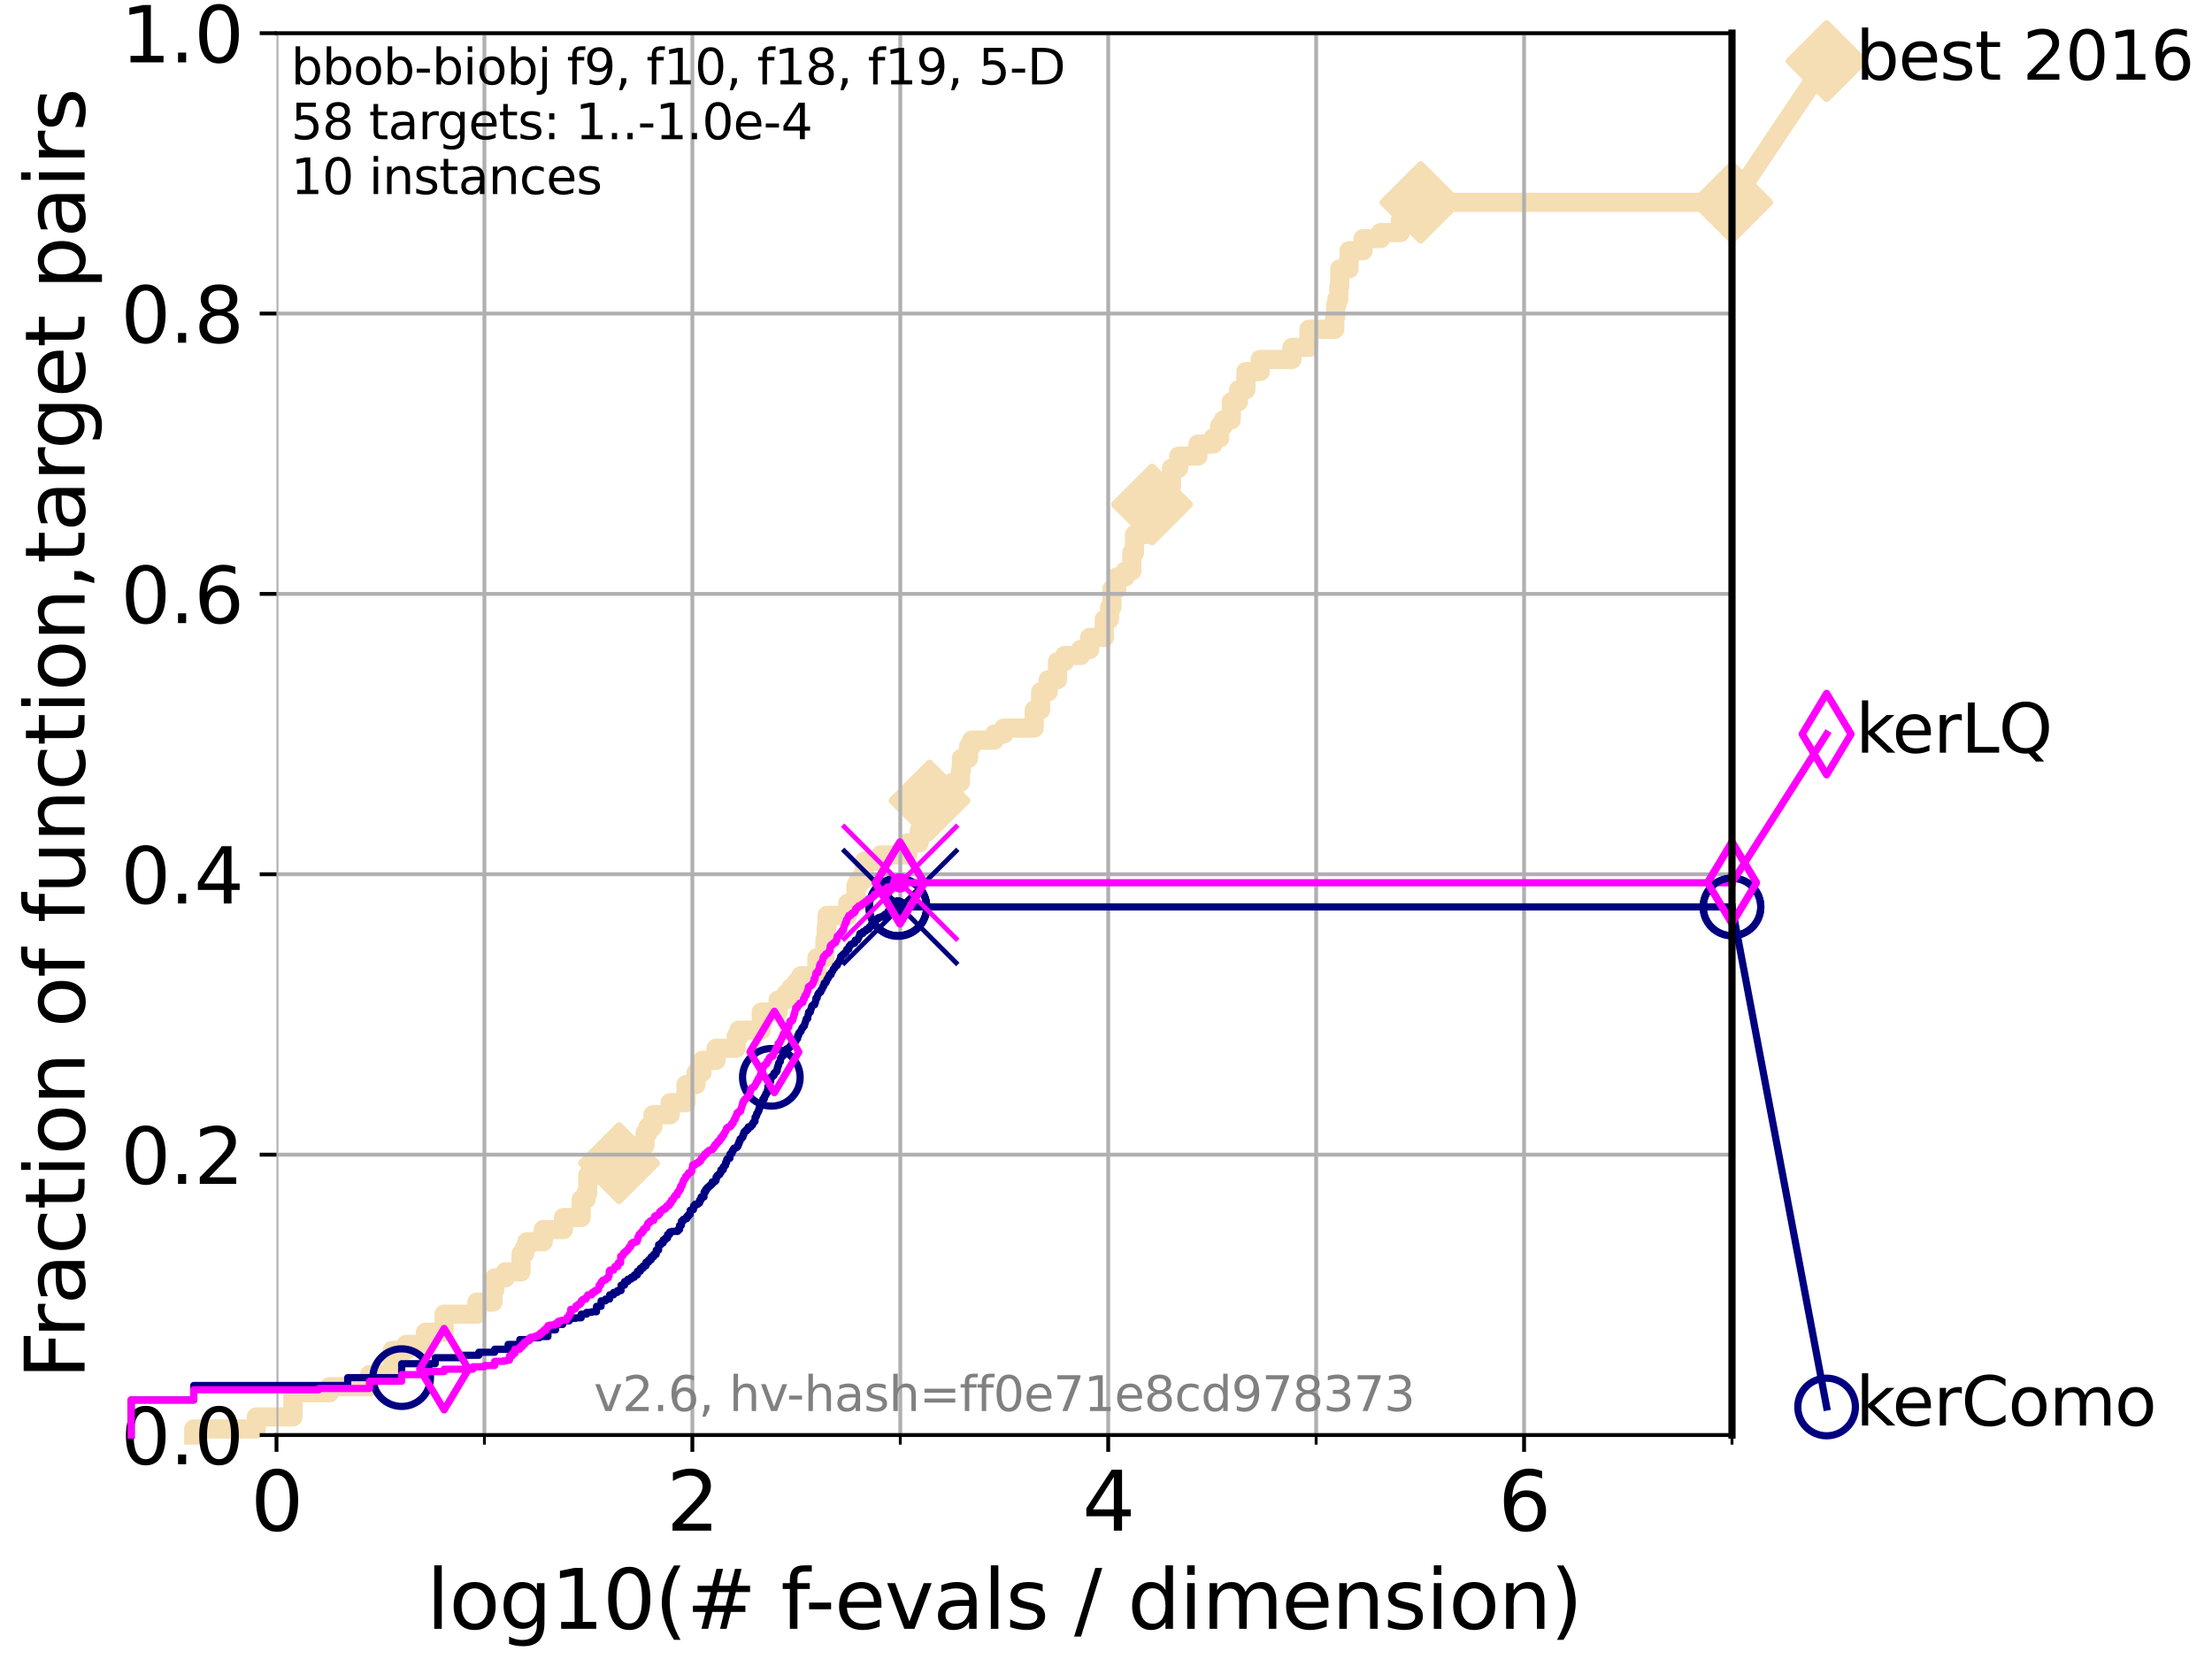 <?xml version="1.0" encoding="utf-8" standalone="no"?>
<!DOCTYPE svg PUBLIC "-//W3C//DTD SVG 1.1//EN"
  "http://www.w3.org/Graphics/SVG/1.1/DTD/svg11.dtd">
<svg xmlns:xlink="http://www.w3.org/1999/xlink" width="460.8pt" height="345.6pt" viewBox="0 0 460.8 345.6" xmlns="http://www.w3.org/2000/svg" version="1.1">
 <defs>
  <style type="text/css">*{stroke-linejoin: round; stroke-linecap: butt}</style>
 </defs>
 <g id="figure_1">
  <g id="patch_1">
   <path d="M 0 345.6 
L 460.8 345.6 
L 460.8 0 
L 0 0 
z
" style="fill: #ffffff"/>
  </g>
  <g id="axes_1">
   <g id="patch_2">
    <path d="M 57.6 298.944 
L 360.806 298.944 
L 360.806 6.912 
L 57.6 6.912 
z
" style="fill: #ffffff"/>
   </g>
   <g id="line2d_1">
    <path d="M 40.363 298.944 
L 40.363 297.685 
L 53.402 297.685 
L 53.402 295.168 
L 61.03 295.168 
L 61.03 290.133 
L 68.657 290.133 
L 68.657 288.874 
L 76.969 288.874 
L 76.969 286.356 
L 81.696 286.356 
L 81.696 281.321 
L 84.596 281.321 
L 84.596 280.063 
L 88.614 280.063 
L 88.614 277.545 
L 92.52 277.545 
L 92.52 273.769 
L 99.347 273.769 
L 99.347 271.251 
L 102.708 271.251 
L 102.708 268.734 
L 103.047 268.734 
L 103.047 266.216 
L 105.263 266.216 
L 105.263 264.958 
L 108.543 264.958 
L 108.543 261.181 
L 109.28 261.181 
L 109.28 259.922 
L 109.757 259.922 
L 109.757 258.664 
L 113.186 258.664 
L 113.186 256.146 
L 117.384 256.146 
L 117.384 253.629 
L 121.073 253.629 
L 121.073 249.852 
L 122.077 249.852 
L 122.077 248.594 
L 122.44 248.594 
L 122.44 244.817 
L 128.957 244.817 
L 128.957 242.3 
L 133.188 242.3 
L 133.188 238.524 
L 134.368 238.524 
L 134.368 236.006 
L 134.993 236.006 
L 134.993 234.747 
L 136.011 234.747 
L 136.011 232.23 
L 139.605 232.23 
L 139.605 229.712 
L 142.906 229.712 
L 142.906 225.936 
L 145.004 225.936 
L 145.004 223.418 
L 146.261 223.418 
L 146.261 220.901 
L 149.166 220.901 
L 149.166 218.383 
L 153.352 218.383 
L 153.352 215.866 
L 153.922 215.866 
L 153.922 214.607 
L 158.577 214.607 
L 158.577 210.831 
L 162.089 210.831 
L 162.089 208.313 
L 163.706 208.313 
L 163.706 207.055 
L 164.759 207.055 
L 164.759 205.796 
L 165.922 205.796 
L 165.922 204.537 
L 166.826 204.537 
L 166.826 203.278 
L 170.177 203.278 
L 170.177 199.502 
L 171.843 199.502 
L 171.843 195.726 
L 172.127 195.726 
L 172.127 193.208 
L 172.289 193.208 
L 172.289 190.691 
L 176.591 190.691 
L 176.591 188.173 
L 178.321 188.173 
L 178.321 184.397 
L 178.89 184.397 
L 178.89 183.138 
L 180.079 183.138 
L 180.079 179.362 
L 183.395 179.362 
L 183.395 178.103 
L 189.077 178.103 
L 189.077 175.586 
L 191.483 175.586 
L 191.483 173.068 
L 192.298 173.068 
L 192.298 170.551 
L 193.637 170.551 
L 193.637 166.774 
L 198.388 166.774 
L 198.388 162.998 
L 200.085 162.998 
L 200.085 160.481 
L 200.279 160.481 
L 200.279 157.963 
L 201.773 157.963 
L 201.773 155.446 
L 202.402 155.446 
L 202.402 154.187 
L 207.144 154.187 
L 207.144 152.928 
L 209.106 152.928 
L 209.106 151.669 
L 215.439 151.669 
L 215.439 147.893 
L 216.773 147.893 
L 216.773 144.117 
L 218.367 144.117 
L 218.367 141.599 
L 220.302 141.599 
L 220.302 137.823 
L 221.774 137.823 
L 221.774 136.564 
L 225.094 136.564 
L 225.094 135.305 
L 226.995 135.305 
L 226.995 132.788 
L 230.046 132.788 
L 230.046 129.012 
L 231.133 129.012 
L 231.159 126.494 
L 231.637 126.494 
L 231.637 122.718 
L 232.652 122.718 
L 232.652 120.2 
L 234.406 120.2 
L 234.406 118.942 
L 235.78 118.942 
L 235.78 115.165 
L 236.331 115.165 
L 236.331 111.389 
L 238.534 111.389 
L 238.534 108.871 
L 239.432 108.871 
L 239.432 106.354 
L 239.99 106.354 
L 239.99 105.095 
L 241.594 105.095 
L 241.594 101.319 
L 244.033 101.319 
L 244.033 97.543 
L 245.542 97.543 
L 245.542 95.025 
L 249.561 95.025 
L 249.561 92.508 
L 252.704 92.508 
L 252.704 91.249 
L 254.073 91.249 
L 254.073 88.731 
L 254.857 88.731 
L 254.857 87.473 
L 256.494 87.473 
L 256.494 83.696 
L 257.994 83.696 
L 258.036 81.179 
L 259.548 81.179 
L 259.548 77.402 
L 262.523 77.402 
L 262.523 74.885 
L 269.129 74.885 
L 269.129 72.367 
L 272.667 72.367 
L 272.667 68.591 
L 278.051 68.591 
L 278.051 66.074 
L 278.244 66.074 
L 278.244 63.556 
L 278.488 63.556 
L 278.488 62.297 
L 278.916 62.297 
L 278.916 59.78 
L 279.09 59.78 
L 279.09 56.004 
L 281.036 56.004 
L 281.036 52.227 
L 283.967 52.227 
L 283.967 49.71 
L 287.597 49.71 
L 287.597 48.451 
L 291.72 48.451 
L 291.72 45.934 
L 295.954 45.934 
L 295.954 42.157 
L 360.806 42.157 
L 360.806 42.157 
" style="fill: none; stroke: #f5deb3; stroke-width: 4; stroke-linecap: square"/>
   </g>
   <g id="line2d_2">
    <defs>
     <path id="m07ae0d8bdd" d="M -0 7.778 
L 7.778 0 
L 0 -7.778 
L -7.778 -0 
z
" style="stroke: #f5deb3; stroke-width: 1.5; stroke-linejoin: miter"/>
    </defs>
    <g>
     <use xlink:href="#m07ae0d8bdd" x="128.957" y="242.3" style="fill: #f5deb3; stroke: #f5deb3; stroke-width: 1.5; stroke-linejoin: miter"/>
     <use xlink:href="#m07ae0d8bdd" x="193.637" y="166.774" style="fill: #f5deb3; stroke: #f5deb3; stroke-width: 1.5; stroke-linejoin: miter"/>
     <use xlink:href="#m07ae0d8bdd" x="239.99" y="105.095" style="fill: #f5deb3; stroke: #f5deb3; stroke-width: 1.5; stroke-linejoin: miter"/>
     <use xlink:href="#m07ae0d8bdd" x="295.954" y="42.157" style="fill: #f5deb3; stroke: #f5deb3; stroke-width: 1.5; stroke-linejoin: miter"/>
     <use xlink:href="#m07ae0d8bdd" x="295.954" y="42.157" style="fill: #f5deb3; stroke: #f5deb3; stroke-width: 1.5; stroke-linejoin: miter"/>
     <use xlink:href="#m07ae0d8bdd" x="360.806" y="42.157" style="fill: #f5deb3; stroke: #f5deb3; stroke-width: 1.5; stroke-linejoin: miter"/>
    </g>
   </g>
   <g id="line2d_3">
    <path style="fill: none; stroke: #f5deb3; stroke-width: 4; stroke-linecap: square"/>
    <g/>
   </g>
   <g id="line2d_4">
    <path d="M 360.806 42.157 
L 380.515 12.753 
" style="fill: none; stroke: #f5deb3; stroke-width: 4; stroke-linecap: square"/>
    <g>
     <use xlink:href="#m07ae0d8bdd" x="360.806" y="42.157" style="fill: #f5deb3; stroke: #f5deb3; stroke-width: 1.5; stroke-linejoin: miter"/>
     <use xlink:href="#m07ae0d8bdd" x="380.515" y="12.753" style="fill: #f5deb3; stroke: #f5deb3; stroke-width: 1.5; stroke-linejoin: miter"/>
    </g>
   </g>
   <g id="matplotlib.axis_1">
    <g id="xtick_1">
     <g id="line2d_5">
      <path d="M 57.6 298.944 
L 57.6 6.912 
" clip-path="url(#p2236790e02)" style="fill: none; stroke: #b0b0b0; stroke-width: 0.8; stroke-linecap: square"/>
     </g>
     <g id="line2d_6">
      <defs>
       <path id="m0f76930870" d="M 0 0 
L 0 3.5 
" style="stroke: #000000; stroke-width: 0.8"/>
      </defs>
      <g>
       <use xlink:href="#m0f76930870" x="57.6" y="298.944" style="stroke: #000000; stroke-width: 0.8"/>
      </g>
     </g>
     <g id="text_1">
      <!-- 0 -->
      <g transform="translate(52.192 318.861) scale(0.17 -0.17)">
       <defs>
        <path id="DejaVuSans-30" d="M 2034 4250 
Q 1547 4250 1301 3770 
Q 1056 3291 1056 2328 
Q 1056 1369 1301 889 
Q 1547 409 2034 409 
Q 2525 409 2770 889 
Q 3016 1369 3016 2328 
Q 3016 3291 2770 3770 
Q 2525 4250 2034 4250 
z
M 2034 4750 
Q 2819 4750 3233 4129 
Q 3647 3509 3647 2328 
Q 3647 1150 3233 529 
Q 2819 -91 2034 -91 
Q 1250 -91 836 529 
Q 422 1150 422 2328 
Q 422 3509 836 4129 
Q 1250 4750 2034 4750 
z
" transform="scale(0.016)"/>
       </defs>
       <use xlink:href="#DejaVuSans-30"/>
      </g>
     </g>
    </g>
    <g id="xtick_2">
     <g id="line2d_7">
      <path d="M 144.23 298.944 
L 144.23 6.912 
" clip-path="url(#p2236790e02)" style="fill: none; stroke: #b0b0b0; stroke-width: 0.8; stroke-linecap: square"/>
     </g>
     <g id="line2d_8">
      <g>
       <use xlink:href="#m0f76930870" x="144.23" y="298.944" style="stroke: #000000; stroke-width: 0.8"/>
      </g>
     </g>
     <g id="text_2">
      <!-- 2 -->
      <g transform="translate(138.822 318.861) scale(0.17 -0.17)">
       <defs>
        <path id="DejaVuSans-32" d="M 1228 531 
L 3431 531 
L 3431 0 
L 469 0 
L 469 531 
Q 828 903 1448 1529 
Q 2069 2156 2228 2338 
Q 2531 2678 2651 2914 
Q 2772 3150 2772 3378 
Q 2772 3750 2511 3984 
Q 2250 4219 1831 4219 
Q 1534 4219 1204 4116 
Q 875 4013 500 3803 
L 500 4441 
Q 881 4594 1212 4672 
Q 1544 4750 1819 4750 
Q 2544 4750 2975 4387 
Q 3406 4025 3406 3419 
Q 3406 3131 3298 2873 
Q 3191 2616 2906 2266 
Q 2828 2175 2409 1742 
Q 1991 1309 1228 531 
z
" transform="scale(0.016)"/>
       </defs>
       <use xlink:href="#DejaVuSans-32"/>
      </g>
     </g>
    </g>
    <g id="xtick_3">
     <g id="line2d_9">
      <path d="M 230.861 298.944 
L 230.861 6.912 
" clip-path="url(#p2236790e02)" style="fill: none; stroke: #b0b0b0; stroke-width: 0.8; stroke-linecap: square"/>
     </g>
     <g id="line2d_10">
      <g>
       <use xlink:href="#m0f76930870" x="230.861" y="298.944" style="stroke: #000000; stroke-width: 0.8"/>
      </g>
     </g>
     <g id="text_3">
      <!-- 4 -->
      <g transform="translate(225.453 318.861) scale(0.17 -0.17)">
       <defs>
        <path id="DejaVuSans-34" d="M 2419 4116 
L 825 1625 
L 2419 1625 
L 2419 4116 
z
M 2253 4666 
L 3047 4666 
L 3047 1625 
L 3713 1625 
L 3713 1100 
L 3047 1100 
L 3047 0 
L 2419 0 
L 2419 1100 
L 313 1100 
L 313 1709 
L 2253 4666 
z
" transform="scale(0.016)"/>
       </defs>
       <use xlink:href="#DejaVuSans-34"/>
      </g>
     </g>
    </g>
    <g id="xtick_4">
     <g id="line2d_11">
      <path d="M 317.491 298.944 
L 317.491 6.912 
" clip-path="url(#p2236790e02)" style="fill: none; stroke: #b0b0b0; stroke-width: 0.8; stroke-linecap: square"/>
     </g>
     <g id="line2d_12">
      <g>
       <use xlink:href="#m0f76930870" x="317.491" y="298.944" style="stroke: #000000; stroke-width: 0.8"/>
      </g>
     </g>
     <g id="text_4">
      <!-- 6 -->
      <g transform="translate(312.083 318.861) scale(0.17 -0.17)">
       <defs>
        <path id="DejaVuSans-36" d="M 2113 2584 
Q 1688 2584 1439 2293 
Q 1191 2003 1191 1497 
Q 1191 994 1439 701 
Q 1688 409 2113 409 
Q 2538 409 2786 701 
Q 3034 994 3034 1497 
Q 3034 2003 2786 2293 
Q 2538 2584 2113 2584 
z
M 3366 4563 
L 3366 3988 
Q 3128 4100 2886 4159 
Q 2644 4219 2406 4219 
Q 1781 4219 1451 3797 
Q 1122 3375 1075 2522 
Q 1259 2794 1537 2939 
Q 1816 3084 2150 3084 
Q 2853 3084 3261 2657 
Q 3669 2231 3669 1497 
Q 3669 778 3244 343 
Q 2819 -91 2113 -91 
Q 1303 -91 875 529 
Q 447 1150 447 2328 
Q 447 3434 972 4092 
Q 1497 4750 2381 4750 
Q 2619 4750 2861 4703 
Q 3103 4656 3366 4563 
z
" transform="scale(0.016)"/>
       </defs>
       <use xlink:href="#DejaVuSans-36"/>
      </g>
     </g>
    </g>
    <g id="xtick_5">
     <g id="line2d_13">
      <path d="M 100.915 298.944 
L 100.915 6.912 
" clip-path="url(#p2236790e02)" style="fill: none; stroke: #b0b0b0; stroke-width: 0.8; stroke-linecap: square"/>
     </g>
     <g id="line2d_14">
      <defs>
       <path id="m8ab5711898" d="M 0 0 
L 0 2 
" style="stroke: #000000; stroke-width: 0.6"/>
      </defs>
      <g>
       <use xlink:href="#m8ab5711898" x="100.915" y="298.944" style="stroke: #000000; stroke-width: 0.6"/>
      </g>
     </g>
    </g>
    <g id="xtick_6">
     <g id="line2d_15">
      <path d="M 187.546 298.944 
L 187.546 6.912 
" clip-path="url(#p2236790e02)" style="fill: none; stroke: #b0b0b0; stroke-width: 0.8; stroke-linecap: square"/>
     </g>
     <g id="line2d_16">
      <g>
       <use xlink:href="#m8ab5711898" x="187.546" y="298.944" style="stroke: #000000; stroke-width: 0.6"/>
      </g>
     </g>
    </g>
    <g id="xtick_7">
     <g id="line2d_17">
      <path d="M 274.176 298.944 
L 274.176 6.912 
" clip-path="url(#p2236790e02)" style="fill: none; stroke: #b0b0b0; stroke-width: 0.8; stroke-linecap: square"/>
     </g>
     <g id="line2d_18">
      <g>
       <use xlink:href="#m8ab5711898" x="274.176" y="298.944" style="stroke: #000000; stroke-width: 0.6"/>
      </g>
     </g>
    </g>
    <g id="xtick_8">
     <g id="line2d_19">
      <path d="M 360.806 298.944 
L 360.806 6.912 
" clip-path="url(#p2236790e02)" style="fill: none; stroke: #b0b0b0; stroke-width: 0.8; stroke-linecap: square"/>
     </g>
     <g id="line2d_20">
      <g>
       <use xlink:href="#m8ab5711898" x="360.806" y="298.944" style="stroke: #000000; stroke-width: 0.6"/>
      </g>
     </g>
    </g>
    <g id="text_5">
     <!-- log10(# f-evals / dimension) -->
     <g transform="translate(88.823 339.314) scale(0.17 -0.17)">
      <defs>
       <path id="DejaVuSans-6c" d="M 603 4863 
L 1178 4863 
L 1178 0 
L 603 0 
L 603 4863 
z
" transform="scale(0.016)"/>
       <path id="DejaVuSans-6f" d="M 1959 3097 
Q 1497 3097 1228 2736 
Q 959 2375 959 1747 
Q 959 1119 1226 758 
Q 1494 397 1959 397 
Q 2419 397 2687 759 
Q 2956 1122 2956 1747 
Q 2956 2369 2687 2733 
Q 2419 3097 1959 3097 
z
M 1959 3584 
Q 2709 3584 3137 3096 
Q 3566 2609 3566 1747 
Q 3566 888 3137 398 
Q 2709 -91 1959 -91 
Q 1206 -91 779 398 
Q 353 888 353 1747 
Q 353 2609 779 3096 
Q 1206 3584 1959 3584 
z
" transform="scale(0.016)"/>
       <path id="DejaVuSans-67" d="M 2906 1791 
Q 2906 2416 2648 2759 
Q 2391 3103 1925 3103 
Q 1463 3103 1205 2759 
Q 947 2416 947 1791 
Q 947 1169 1205 825 
Q 1463 481 1925 481 
Q 2391 481 2648 825 
Q 2906 1169 2906 1791 
z
M 3481 434 
Q 3481 -459 3084 -895 
Q 2688 -1331 1869 -1331 
Q 1566 -1331 1297 -1286 
Q 1028 -1241 775 -1147 
L 775 -588 
Q 1028 -725 1275 -790 
Q 1522 -856 1778 -856 
Q 2344 -856 2625 -561 
Q 2906 -266 2906 331 
L 2906 616 
Q 2728 306 2450 153 
Q 2172 0 1784 0 
Q 1141 0 747 490 
Q 353 981 353 1791 
Q 353 2603 747 3093 
Q 1141 3584 1784 3584 
Q 2172 3584 2450 3431 
Q 2728 3278 2906 2969 
L 2906 3500 
L 3481 3500 
L 3481 434 
z
" transform="scale(0.016)"/>
       <path id="DejaVuSans-31" d="M 794 531 
L 1825 531 
L 1825 4091 
L 703 3866 
L 703 4441 
L 1819 4666 
L 2450 4666 
L 2450 531 
L 3481 531 
L 3481 0 
L 794 0 
L 794 531 
z
" transform="scale(0.016)"/>
       <path id="DejaVuSans-28" d="M 1984 4856 
Q 1566 4138 1362 3434 
Q 1159 2731 1159 2009 
Q 1159 1288 1364 580 
Q 1569 -128 1984 -844 
L 1484 -844 
Q 1016 -109 783 600 
Q 550 1309 550 2009 
Q 550 2706 781 3412 
Q 1013 4119 1484 4856 
L 1984 4856 
z
" transform="scale(0.016)"/>
       <path id="DejaVuSans-23" d="M 3272 2816 
L 2363 2816 
L 2100 1772 
L 3016 1772 
L 3272 2816 
z
M 2803 4594 
L 2478 3297 
L 3391 3297 
L 3719 4594 
L 4219 4594 
L 3897 3297 
L 4872 3297 
L 4872 2816 
L 3775 2816 
L 3519 1772 
L 4513 1772 
L 4513 1294 
L 3397 1294 
L 3072 0 
L 2572 0 
L 2894 1294 
L 1978 1294 
L 1656 0 
L 1153 0 
L 1478 1294 
L 494 1294 
L 494 1772 
L 1594 1772 
L 1856 2816 
L 850 2816 
L 850 3297 
L 1978 3297 
L 2297 4594 
L 2803 4594 
z
" transform="scale(0.016)"/>
       <path id="DejaVuSans-20" transform="scale(0.016)"/>
       <path id="DejaVuSans-66" d="M 2375 4863 
L 2375 4384 
L 1825 4384 
Q 1516 4384 1395 4259 
Q 1275 4134 1275 3809 
L 1275 3500 
L 2222 3500 
L 2222 3053 
L 1275 3053 
L 1275 0 
L 697 0 
L 697 3053 
L 147 3053 
L 147 3500 
L 697 3500 
L 697 3744 
Q 697 4328 969 4595 
Q 1241 4863 1831 4863 
L 2375 4863 
z
" transform="scale(0.016)"/>
       <path id="DejaVuSans-2d" d="M 313 2009 
L 1997 2009 
L 1997 1497 
L 313 1497 
L 313 2009 
z
" transform="scale(0.016)"/>
       <path id="DejaVuSans-65" d="M 3597 1894 
L 3597 1613 
L 953 1613 
Q 991 1019 1311 708 
Q 1631 397 2203 397 
Q 2534 397 2845 478 
Q 3156 559 3463 722 
L 3463 178 
Q 3153 47 2828 -22 
Q 2503 -91 2169 -91 
Q 1331 -91 842 396 
Q 353 884 353 1716 
Q 353 2575 817 3079 
Q 1281 3584 2069 3584 
Q 2775 3584 3186 3129 
Q 3597 2675 3597 1894 
z
M 3022 2063 
Q 3016 2534 2758 2815 
Q 2500 3097 2075 3097 
Q 1594 3097 1305 2825 
Q 1016 2553 972 2059 
L 3022 2063 
z
" transform="scale(0.016)"/>
       <path id="DejaVuSans-76" d="M 191 3500 
L 800 3500 
L 1894 563 
L 2988 3500 
L 3597 3500 
L 2284 0 
L 1503 0 
L 191 3500 
z
" transform="scale(0.016)"/>
       <path id="DejaVuSans-61" d="M 2194 1759 
Q 1497 1759 1228 1600 
Q 959 1441 959 1056 
Q 959 750 1161 570 
Q 1363 391 1709 391 
Q 2188 391 2477 730 
Q 2766 1069 2766 1631 
L 2766 1759 
L 2194 1759 
z
M 3341 1997 
L 3341 0 
L 2766 0 
L 2766 531 
Q 2569 213 2275 61 
Q 1981 -91 1556 -91 
Q 1019 -91 701 211 
Q 384 513 384 1019 
Q 384 1609 779 1909 
Q 1175 2209 1959 2209 
L 2766 2209 
L 2766 2266 
Q 2766 2663 2505 2880 
Q 2244 3097 1772 3097 
Q 1472 3097 1187 3025 
Q 903 2953 641 2809 
L 641 3341 
Q 956 3463 1253 3523 
Q 1550 3584 1831 3584 
Q 2591 3584 2966 3190 
Q 3341 2797 3341 1997 
z
" transform="scale(0.016)"/>
       <path id="DejaVuSans-73" d="M 2834 3397 
L 2834 2853 
Q 2591 2978 2328 3040 
Q 2066 3103 1784 3103 
Q 1356 3103 1142 2972 
Q 928 2841 928 2578 
Q 928 2378 1081 2264 
Q 1234 2150 1697 2047 
L 1894 2003 
Q 2506 1872 2764 1633 
Q 3022 1394 3022 966 
Q 3022 478 2636 193 
Q 2250 -91 1575 -91 
Q 1294 -91 989 -36 
Q 684 19 347 128 
L 347 722 
Q 666 556 975 473 
Q 1284 391 1588 391 
Q 1994 391 2212 530 
Q 2431 669 2431 922 
Q 2431 1156 2273 1281 
Q 2116 1406 1581 1522 
L 1381 1569 
Q 847 1681 609 1914 
Q 372 2147 372 2553 
Q 372 3047 722 3315 
Q 1072 3584 1716 3584 
Q 2034 3584 2315 3537 
Q 2597 3491 2834 3397 
z
" transform="scale(0.016)"/>
       <path id="DejaVuSans-2f" d="M 1625 4666 
L 2156 4666 
L 531 -594 
L 0 -594 
L 1625 4666 
z
" transform="scale(0.016)"/>
       <path id="DejaVuSans-64" d="M 2906 2969 
L 2906 4863 
L 3481 4863 
L 3481 0 
L 2906 0 
L 2906 525 
Q 2725 213 2448 61 
Q 2172 -91 1784 -91 
Q 1150 -91 751 415 
Q 353 922 353 1747 
Q 353 2572 751 3078 
Q 1150 3584 1784 3584 
Q 2172 3584 2448 3432 
Q 2725 3281 2906 2969 
z
M 947 1747 
Q 947 1113 1208 752 
Q 1469 391 1925 391 
Q 2381 391 2643 752 
Q 2906 1113 2906 1747 
Q 2906 2381 2643 2742 
Q 2381 3103 1925 3103 
Q 1469 3103 1208 2742 
Q 947 2381 947 1747 
z
" transform="scale(0.016)"/>
       <path id="DejaVuSans-69" d="M 603 3500 
L 1178 3500 
L 1178 0 
L 603 0 
L 603 3500 
z
M 603 4863 
L 1178 4863 
L 1178 4134 
L 603 4134 
L 603 4863 
z
" transform="scale(0.016)"/>
       <path id="DejaVuSans-6d" d="M 3328 2828 
Q 3544 3216 3844 3400 
Q 4144 3584 4550 3584 
Q 5097 3584 5394 3201 
Q 5691 2819 5691 2113 
L 5691 0 
L 5113 0 
L 5113 2094 
Q 5113 2597 4934 2840 
Q 4756 3084 4391 3084 
Q 3944 3084 3684 2787 
Q 3425 2491 3425 1978 
L 3425 0 
L 2847 0 
L 2847 2094 
Q 2847 2600 2669 2842 
Q 2491 3084 2119 3084 
Q 1678 3084 1418 2786 
Q 1159 2488 1159 1978 
L 1159 0 
L 581 0 
L 581 3500 
L 1159 3500 
L 1159 2956 
Q 1356 3278 1631 3431 
Q 1906 3584 2284 3584 
Q 2666 3584 2933 3390 
Q 3200 3197 3328 2828 
z
" transform="scale(0.016)"/>
       <path id="DejaVuSans-6e" d="M 3513 2113 
L 3513 0 
L 2938 0 
L 2938 2094 
Q 2938 2591 2744 2837 
Q 2550 3084 2163 3084 
Q 1697 3084 1428 2787 
Q 1159 2491 1159 1978 
L 1159 0 
L 581 0 
L 581 3500 
L 1159 3500 
L 1159 2956 
Q 1366 3272 1645 3428 
Q 1925 3584 2291 3584 
Q 2894 3584 3203 3211 
Q 3513 2838 3513 2113 
z
" transform="scale(0.016)"/>
       <path id="DejaVuSans-29" d="M 513 4856 
L 1013 4856 
Q 1481 4119 1714 3412 
Q 1947 2706 1947 2009 
Q 1947 1309 1714 600 
Q 1481 -109 1013 -844 
L 513 -844 
Q 928 -128 1133 580 
Q 1338 1288 1338 2009 
Q 1338 2731 1133 3434 
Q 928 4138 513 4856 
z
" transform="scale(0.016)"/>
      </defs>
      <use xlink:href="#DejaVuSans-6c"/>
      <use xlink:href="#DejaVuSans-6f" x="27.783"/>
      <use xlink:href="#DejaVuSans-67" x="88.965"/>
      <use xlink:href="#DejaVuSans-31" x="152.441"/>
      <use xlink:href="#DejaVuSans-30" x="216.064"/>
      <use xlink:href="#DejaVuSans-28" x="279.688"/>
      <use xlink:href="#DejaVuSans-23" x="318.701"/>
      <use xlink:href="#DejaVuSans-20" x="402.49"/>
      <use xlink:href="#DejaVuSans-66" x="434.277"/>
      <use xlink:href="#DejaVuSans-2d" x="463.982"/>
      <use xlink:href="#DejaVuSans-65" x="500.066"/>
      <use xlink:href="#DejaVuSans-76" x="561.59"/>
      <use xlink:href="#DejaVuSans-61" x="620.77"/>
      <use xlink:href="#DejaVuSans-6c" x="682.049"/>
      <use xlink:href="#DejaVuSans-73" x="709.832"/>
      <use xlink:href="#DejaVuSans-20" x="761.932"/>
      <use xlink:href="#DejaVuSans-2f" x="793.719"/>
      <use xlink:href="#DejaVuSans-20" x="827.41"/>
      <use xlink:href="#DejaVuSans-64" x="859.197"/>
      <use xlink:href="#DejaVuSans-69" x="922.674"/>
      <use xlink:href="#DejaVuSans-6d" x="950.457"/>
      <use xlink:href="#DejaVuSans-65" x="1047.869"/>
      <use xlink:href="#DejaVuSans-6e" x="1109.393"/>
      <use xlink:href="#DejaVuSans-73" x="1172.771"/>
      <use xlink:href="#DejaVuSans-69" x="1224.871"/>
      <use xlink:href="#DejaVuSans-6f" x="1252.654"/>
      <use xlink:href="#DejaVuSans-6e" x="1313.836"/>
      <use xlink:href="#DejaVuSans-29" x="1377.215"/>
     </g>
    </g>
   </g>
   <g id="matplotlib.axis_2">
    <g id="ytick_1">
     <g id="line2d_21">
      <path d="M 57.6 298.944 
L 360.806 298.944 
" clip-path="url(#p2236790e02)" style="fill: none; stroke: #b0b0b0; stroke-width: 0.8; stroke-linecap: square"/>
     </g>
     <g id="line2d_22">
      <defs>
       <path id="mfe2f241c2b" d="M 0 0 
L -3.5 0 
" style="stroke: #000000; stroke-width: 0.8"/>
      </defs>
      <g>
       <use xlink:href="#mfe2f241c2b" x="57.6" y="298.944" style="stroke: #000000; stroke-width: 0.8"/>
      </g>
     </g>
     <g id="text_6">
      <!-- 0.0 -->
      <g transform="translate(25.155 305.023) scale(0.16 -0.16)">
       <defs>
        <path id="DejaVuSans-2e" d="M 684 794 
L 1344 794 
L 1344 0 
L 684 0 
L 684 794 
z
" transform="scale(0.016)"/>
       </defs>
       <use xlink:href="#DejaVuSans-30"/>
       <use xlink:href="#DejaVuSans-2e" x="63.623"/>
       <use xlink:href="#DejaVuSans-30" x="95.41"/>
      </g>
     </g>
    </g>
    <g id="ytick_2">
     <g id="line2d_23">
      <path d="M 57.6 240.538 
L 360.806 240.538 
" clip-path="url(#p2236790e02)" style="fill: none; stroke: #b0b0b0; stroke-width: 0.8; stroke-linecap: square"/>
     </g>
     <g id="line2d_24">
      <g>
       <use xlink:href="#mfe2f241c2b" x="57.6" y="240.538" style="stroke: #000000; stroke-width: 0.8"/>
      </g>
     </g>
     <g id="text_7">
      <!-- 0.2 -->
      <g transform="translate(25.155 246.616) scale(0.16 -0.16)">
       <use xlink:href="#DejaVuSans-30"/>
       <use xlink:href="#DejaVuSans-2e" x="63.623"/>
       <use xlink:href="#DejaVuSans-32" x="95.41"/>
      </g>
     </g>
    </g>
    <g id="ytick_3">
     <g id="line2d_25">
      <path d="M 57.6 182.131 
L 360.806 182.131 
" clip-path="url(#p2236790e02)" style="fill: none; stroke: #b0b0b0; stroke-width: 0.8; stroke-linecap: square"/>
     </g>
     <g id="line2d_26">
      <g>
       <use xlink:href="#mfe2f241c2b" x="57.6" y="182.131" style="stroke: #000000; stroke-width: 0.8"/>
      </g>
     </g>
     <g id="text_8">
      <!-- 0.4 -->
      <g transform="translate(25.155 188.21) scale(0.16 -0.16)">
       <use xlink:href="#DejaVuSans-30"/>
       <use xlink:href="#DejaVuSans-2e" x="63.623"/>
       <use xlink:href="#DejaVuSans-34" x="95.41"/>
      </g>
     </g>
    </g>
    <g id="ytick_4">
     <g id="line2d_27">
      <path d="M 57.6 123.725 
L 360.806 123.725 
" clip-path="url(#p2236790e02)" style="fill: none; stroke: #b0b0b0; stroke-width: 0.8; stroke-linecap: square"/>
     </g>
     <g id="line2d_28">
      <g>
       <use xlink:href="#mfe2f241c2b" x="57.6" y="123.725" style="stroke: #000000; stroke-width: 0.8"/>
      </g>
     </g>
     <g id="text_9">
      <!-- 0.6 -->
      <g transform="translate(25.155 129.804) scale(0.16 -0.16)">
       <use xlink:href="#DejaVuSans-30"/>
       <use xlink:href="#DejaVuSans-2e" x="63.623"/>
       <use xlink:href="#DejaVuSans-36" x="95.41"/>
      </g>
     </g>
    </g>
    <g id="ytick_5">
     <g id="line2d_29">
      <path d="M 57.6 65.318 
L 360.806 65.318 
" clip-path="url(#p2236790e02)" style="fill: none; stroke: #b0b0b0; stroke-width: 0.8; stroke-linecap: square"/>
     </g>
     <g id="line2d_30">
      <g>
       <use xlink:href="#mfe2f241c2b" x="57.6" y="65.318" style="stroke: #000000; stroke-width: 0.8"/>
      </g>
     </g>
     <g id="text_10">
      <!-- 0.8 -->
      <g transform="translate(25.155 71.397) scale(0.16 -0.16)">
       <defs>
        <path id="DejaVuSans-38" d="M 2034 2216 
Q 1584 2216 1326 1975 
Q 1069 1734 1069 1313 
Q 1069 891 1326 650 
Q 1584 409 2034 409 
Q 2484 409 2743 651 
Q 3003 894 3003 1313 
Q 3003 1734 2745 1975 
Q 2488 2216 2034 2216 
z
M 1403 2484 
Q 997 2584 770 2862 
Q 544 3141 544 3541 
Q 544 4100 942 4425 
Q 1341 4750 2034 4750 
Q 2731 4750 3128 4425 
Q 3525 4100 3525 3541 
Q 3525 3141 3298 2862 
Q 3072 2584 2669 2484 
Q 3125 2378 3379 2068 
Q 3634 1759 3634 1313 
Q 3634 634 3220 271 
Q 2806 -91 2034 -91 
Q 1263 -91 848 271 
Q 434 634 434 1313 
Q 434 1759 690 2068 
Q 947 2378 1403 2484 
z
M 1172 3481 
Q 1172 3119 1398 2916 
Q 1625 2713 2034 2713 
Q 2441 2713 2670 2916 
Q 2900 3119 2900 3481 
Q 2900 3844 2670 4047 
Q 2441 4250 2034 4250 
Q 1625 4250 1398 4047 
Q 1172 3844 1172 3481 
z
" transform="scale(0.016)"/>
       </defs>
       <use xlink:href="#DejaVuSans-30"/>
       <use xlink:href="#DejaVuSans-2e" x="63.623"/>
       <use xlink:href="#DejaVuSans-38" x="95.41"/>
      </g>
     </g>
    </g>
    <g id="ytick_6">
     <g id="line2d_31">
      <path d="M 57.6 6.912 
L 360.806 6.912 
" clip-path="url(#p2236790e02)" style="fill: none; stroke: #b0b0b0; stroke-width: 0.8; stroke-linecap: square"/>
     </g>
     <g id="line2d_32">
      <g>
       <use xlink:href="#mfe2f241c2b" x="57.6" y="6.912" style="stroke: #000000; stroke-width: 0.8"/>
      </g>
     </g>
     <g id="text_11">
      <!-- 1.0 -->
      <g transform="translate(25.155 12.991) scale(0.16 -0.16)">
       <use xlink:href="#DejaVuSans-31"/>
       <use xlink:href="#DejaVuSans-2e" x="63.623"/>
       <use xlink:href="#DejaVuSans-30" x="95.41"/>
      </g>
     </g>
    </g>
    <g id="text_12">
     <!-- Fraction of function,target pairs -->
     <g transform="translate(17.62 287.313) rotate(-90) scale(0.17 -0.17)">
      <defs>
       <path id="DejaVuSans-46" d="M 628 4666 
L 3309 4666 
L 3309 4134 
L 1259 4134 
L 1259 2759 
L 3109 2759 
L 3109 2228 
L 1259 2228 
L 1259 0 
L 628 0 
L 628 4666 
z
" transform="scale(0.016)"/>
       <path id="DejaVuSans-72" d="M 2631 2963 
Q 2534 3019 2420 3045 
Q 2306 3072 2169 3072 
Q 1681 3072 1420 2755 
Q 1159 2438 1159 1844 
L 1159 0 
L 581 0 
L 581 3500 
L 1159 3500 
L 1159 2956 
Q 1341 3275 1631 3429 
Q 1922 3584 2338 3584 
Q 2397 3584 2469 3576 
Q 2541 3569 2628 3553 
L 2631 2963 
z
" transform="scale(0.016)"/>
       <path id="DejaVuSans-63" d="M 3122 3366 
L 3122 2828 
Q 2878 2963 2633 3030 
Q 2388 3097 2138 3097 
Q 1578 3097 1268 2742 
Q 959 2388 959 1747 
Q 959 1106 1268 751 
Q 1578 397 2138 397 
Q 2388 397 2633 464 
Q 2878 531 3122 666 
L 3122 134 
Q 2881 22 2623 -34 
Q 2366 -91 2075 -91 
Q 1284 -91 818 406 
Q 353 903 353 1747 
Q 353 2603 823 3093 
Q 1294 3584 2113 3584 
Q 2378 3584 2631 3529 
Q 2884 3475 3122 3366 
z
" transform="scale(0.016)"/>
       <path id="DejaVuSans-74" d="M 1172 4494 
L 1172 3500 
L 2356 3500 
L 2356 3053 
L 1172 3053 
L 1172 1153 
Q 1172 725 1289 603 
Q 1406 481 1766 481 
L 2356 481 
L 2356 0 
L 1766 0 
Q 1100 0 847 248 
Q 594 497 594 1153 
L 594 3053 
L 172 3053 
L 172 3500 
L 594 3500 
L 594 4494 
L 1172 4494 
z
" transform="scale(0.016)"/>
       <path id="DejaVuSans-75" d="M 544 1381 
L 544 3500 
L 1119 3500 
L 1119 1403 
Q 1119 906 1312 657 
Q 1506 409 1894 409 
Q 2359 409 2629 706 
Q 2900 1003 2900 1516 
L 2900 3500 
L 3475 3500 
L 3475 0 
L 2900 0 
L 2900 538 
Q 2691 219 2414 64 
Q 2138 -91 1772 -91 
Q 1169 -91 856 284 
Q 544 659 544 1381 
z
M 1991 3584 
L 1991 3584 
z
" transform="scale(0.016)"/>
       <path id="DejaVuSans-2c" d="M 750 794 
L 1409 794 
L 1409 256 
L 897 -744 
L 494 -744 
L 750 256 
L 750 794 
z
" transform="scale(0.016)"/>
       <path id="DejaVuSans-70" d="M 1159 525 
L 1159 -1331 
L 581 -1331 
L 581 3500 
L 1159 3500 
L 1159 2969 
Q 1341 3281 1617 3432 
Q 1894 3584 2278 3584 
Q 2916 3584 3314 3078 
Q 3713 2572 3713 1747 
Q 3713 922 3314 415 
Q 2916 -91 2278 -91 
Q 1894 -91 1617 61 
Q 1341 213 1159 525 
z
M 3116 1747 
Q 3116 2381 2855 2742 
Q 2594 3103 2138 3103 
Q 1681 3103 1420 2742 
Q 1159 2381 1159 1747 
Q 1159 1113 1420 752 
Q 1681 391 2138 391 
Q 2594 391 2855 752 
Q 3116 1113 3116 1747 
z
" transform="scale(0.016)"/>
      </defs>
      <use xlink:href="#DejaVuSans-46"/>
      <use xlink:href="#DejaVuSans-72" x="50.27"/>
      <use xlink:href="#DejaVuSans-61" x="91.383"/>
      <use xlink:href="#DejaVuSans-63" x="152.662"/>
      <use xlink:href="#DejaVuSans-74" x="207.643"/>
      <use xlink:href="#DejaVuSans-69" x="246.852"/>
      <use xlink:href="#DejaVuSans-6f" x="274.635"/>
      <use xlink:href="#DejaVuSans-6e" x="335.816"/>
      <use xlink:href="#DejaVuSans-20" x="399.195"/>
      <use xlink:href="#DejaVuSans-6f" x="430.982"/>
      <use xlink:href="#DejaVuSans-66" x="492.164"/>
      <use xlink:href="#DejaVuSans-20" x="527.369"/>
      <use xlink:href="#DejaVuSans-66" x="559.156"/>
      <use xlink:href="#DejaVuSans-75" x="594.361"/>
      <use xlink:href="#DejaVuSans-6e" x="657.74"/>
      <use xlink:href="#DejaVuSans-63" x="721.119"/>
      <use xlink:href="#DejaVuSans-74" x="776.1"/>
      <use xlink:href="#DejaVuSans-69" x="815.309"/>
      <use xlink:href="#DejaVuSans-6f" x="843.092"/>
      <use xlink:href="#DejaVuSans-6e" x="904.273"/>
      <use xlink:href="#DejaVuSans-2c" x="967.652"/>
      <use xlink:href="#DejaVuSans-74" x="999.439"/>
      <use xlink:href="#DejaVuSans-61" x="1038.648"/>
      <use xlink:href="#DejaVuSans-72" x="1099.928"/>
      <use xlink:href="#DejaVuSans-67" x="1139.291"/>
      <use xlink:href="#DejaVuSans-65" x="1202.768"/>
      <use xlink:href="#DejaVuSans-74" x="1264.291"/>
      <use xlink:href="#DejaVuSans-20" x="1303.5"/>
      <use xlink:href="#DejaVuSans-70" x="1335.287"/>
      <use xlink:href="#DejaVuSans-61" x="1398.764"/>
      <use xlink:href="#DejaVuSans-69" x="1460.043"/>
      <use xlink:href="#DejaVuSans-72" x="1487.826"/>
      <use xlink:href="#DejaVuSans-73" x="1528.939"/>
     </g>
    </g>
   </g>
   <g id="line2d_33">
    <defs>
     <path id="m9a06cfe910" d="M 0 1.5 
C 0.398 1.5 0.779 1.342 1.061 1.061 
C 1.342 0.779 1.5 0.398 1.5 0 
C 1.5 -0.398 1.342 -0.779 1.061 -1.061 
C 0.779 -1.342 0.398 -1.5 0 -1.5 
C -0.398 -1.5 -0.779 -1.342 -1.061 -1.061 
C -1.342 -0.779 -1.5 -0.398 -1.5 0 
C -1.5 0.398 -1.342 0.779 -1.061 1.061 
C -0.779 1.342 -0.398 1.5 0 1.5 
z
" style="stroke: #f5deb3"/>
    </defs>
    <g>
     <use xlink:href="#m9a06cfe910" x="295.954" y="42.157" style="fill: #f5deb3; stroke: #f5deb3"/>
     <use xlink:href="#m9a06cfe910" x="295.954" y="42.157" style="fill: #f5deb3; stroke: #f5deb3"/>
    </g>
   </g>
   <g id="line2d_34">
    <defs>
     <path id="m82264262ae" d="M 0 1.5 
C 0.398 1.5 0.779 1.342 1.061 1.061 
C 1.342 0.779 1.5 0.398 1.5 0 
C 1.5 -0.398 1.342 -0.779 1.061 -1.061 
C 0.779 -1.342 0.398 -1.5 0 -1.5 
C -0.398 -1.5 -0.779 -1.342 -1.061 -1.061 
C -1.342 -0.779 -1.5 -0.398 -1.5 0 
C -1.5 0.398 -1.342 0.779 -1.061 1.061 
C -0.779 1.342 -0.398 1.5 0 1.5 
z
" style="stroke: #000080"/>
    </defs>
    <g>
     <use xlink:href="#m82264262ae" x="187.054" y="188.928" style="fill: #000080; stroke: #000080"/>
     <use xlink:href="#m82264262ae" x="187.054" y="188.928" style="fill: #000080; stroke: #000080"/>
    </g>
   </g>
   <g id="line2d_35">
    <path d="M 27.324 298.944 
L 27.324 291.643 
L 40.363 291.643 
L 40.363 288.622 
L 72.432 288.622 
L 72.432 286.986 
L 83.678 286.986 
L 83.678 284.091 
L 90.668 284.091 
L 90.668 282.832 
L 95.753 282.832 
L 95.753 282.328 
L 99.751 282.328 
L 99.751 281.699 
L 103.047 281.699 
L 103.047 281.07 
L 105.851 281.07 
L 105.851 280.063 
L 108.29 280.063 
L 108.29 279.056 
L 110.449 279.056 
L 110.449 278.678 
L 112.386 278.678 
L 112.386 278.426 
L 114.142 278.426 
L 114.142 277.042 
L 115.747 277.042 
L 115.747 275.909 
L 117.227 275.909 
L 117.227 275.153 
L 118.598 275.153 
L 118.598 274.65 
L 119.876 274.65 
L 119.876 274.524 
L 121.073 274.524 
L 121.073 273.769 
L 122.199 273.769 
L 122.199 273.391 
L 123.26 273.391 
L 123.26 273.265 
L 124.265 273.265 
L 124.265 272.132 
L 125.219 272.132 
L 125.219 271 
L 126.127 271 
L 126.127 270.622 
L 126.994 270.622 
L 126.994 269.741 
L 127.822 269.741 
L 127.822 269.237 
L 128.615 269.237 
L 128.615 268.86 
L 129.376 268.86 
L 129.376 267.727 
L 130.107 267.727 
L 130.107 266.972 
L 130.811 266.972 
L 130.811 266.468 
L 131.49 266.468 
L 131.49 266.09 
L 132.145 266.09 
L 132.145 265.587 
L 132.778 265.587 
L 132.778 264.832 
L 133.39 264.832 
L 133.39 264.202 
L 133.983 264.202 
L 133.983 263.699 
L 134.558 263.699 
L 134.558 262.944 
L 135.116 262.944 
L 135.116 262.44 
L 135.658 262.44 
L 135.658 261.811 
L 136.184 261.811 
L 136.184 261.307 
L 136.697 261.307 
L 136.697 260.426 
L 137.196 260.426 
L 137.196 259.293 
L 137.681 259.293 
L 137.681 258.915 
L 138.155 258.915 
L 138.155 258.286 
L 138.617 258.286 
L 138.617 257.908 
L 139.068 257.908 
L 139.068 257.153 
L 139.508 257.153 
L 139.508 256.65 
L 139.938 256.65 
L 139.938 256.524 
L 141.173 256.524 
L 141.173 256.146 
L 141.567 256.146 
L 141.567 255.265 
L 141.953 255.265 
L 141.953 254.384 
L 142.332 254.384 
L 142.332 254.006 
L 142.703 254.006 
L 142.703 253.88 
L 143.066 253.88 
L 143.066 253.377 
L 143.423 253.377 
L 143.423 252.999 
L 143.773 252.999 
L 143.773 252.118 
L 144.117 252.118 
L 144.117 251.992 
L 144.455 251.992 
L 144.455 251.237 
L 144.786 251.237 
L 144.786 250.859 
L 145.433 250.859 
L 145.433 250.608 
L 145.748 250.608 
L 145.748 249.978 
L 146.058 249.978 
L 146.058 249.349 
L 146.662 249.349 
L 146.662 248.342 
L 146.957 248.342 
L 146.957 247.838 
L 147.248 247.838 
L 147.248 247.461 
L 147.534 247.461 
L 147.534 247.209 
L 147.816 247.209 
L 147.816 246.957 
L 148.094 246.957 
L 148.094 246.706 
L 148.368 246.706 
L 148.368 246.202 
L 148.904 246.202 
L 148.904 245.95 
L 149.166 245.95 
L 149.166 245.195 
L 149.425 245.195 
L 149.425 244.817 
L 149.68 244.817 
L 149.68 244.692 
L 149.931 244.692 
L 149.931 244.314 
L 150.18 244.314 
L 150.18 243.684 
L 150.667 243.684 
L 150.667 243.055 
L 150.906 243.055 
L 150.906 242.803 
L 151.142 242.803 
L 151.142 242.174 
L 151.375 242.174 
L 151.375 241.545 
L 151.605 241.545 
L 151.605 241.293 
L 152.057 241.293 
L 152.057 240.412 
L 152.279 240.412 
L 152.279 240.286 
L 152.499 240.286 
L 152.499 239.782 
L 152.716 239.782 
L 152.716 239.405 
L 152.93 239.405 
L 152.93 239.153 
L 153.352 239.153 
L 153.352 239.027 
L 153.559 239.027 
L 153.559 238.775 
L 153.764 238.775 
L 153.764 238.272 
L 153.967 238.272 
L 153.967 237.768 
L 154.168 237.768 
L 154.168 237.265 
L 154.367 237.265 
L 154.367 237.139 
L 154.563 237.139 
L 154.563 236.887 
L 154.758 236.887 
L 154.758 236.384 
L 154.95 236.384 
L 154.95 235.88 
L 155.141 235.88 
L 155.141 235.628 
L 155.516 235.628 
L 155.516 235.251 
L 155.884 235.251 
L 155.884 234.747 
L 156.423 234.747 
L 156.423 234.496 
L 156.599 234.496 
L 156.599 234.37 
L 156.774 234.37 
L 156.774 233.992 
L 156.947 233.992 
L 156.947 233.74 
L 157.118 233.74 
L 157.118 233.614 
L 157.288 233.614 
L 157.288 232.733 
L 157.457 232.733 
L 157.457 232.482 
L 157.624 232.482 
L 157.624 231.978 
L 157.789 231.978 
L 157.789 231.726 
L 157.953 231.726 
L 157.953 231.349 
L 158.116 231.349 
L 158.116 230.845 
L 158.277 230.845 
L 158.277 230.593 
L 158.437 230.593 
L 158.437 230.342 
L 158.595 230.342 
L 158.595 230.09 
L 158.752 230.09 
L 158.752 229.461 
L 158.908 229.461 
L 158.908 228.957 
L 159.216 228.957 
L 159.216 228.454 
L 159.368 228.454 
L 159.368 228.202 
L 159.519 228.202 
L 159.519 227.824 
L 159.668 227.824 
L 159.668 227.698 
L 159.817 227.698 
L 159.817 227.195 
L 159.964 227.195 
L 159.964 226.314 
L 160.11 226.314 
L 160.11 226.062 
L 160.255 226.062 
L 160.255 225.558 
L 160.399 225.558 
L 160.399 225.307 
L 160.542 225.307 
L 160.542 224.425 
L 160.684 224.425 
L 160.684 224.3 
L 160.964 224.3 
L 160.964 224.048 
L 161.24 224.048 
L 161.24 223.544 
L 161.512 223.544 
L 161.512 223.293 
L 161.781 223.293 
L 161.781 223.041 
L 161.913 223.041 
L 161.913 222.411 
L 162.045 222.411 
L 162.045 222.034 
L 162.176 222.034 
L 162.176 221.53 
L 162.306 221.53 
L 162.306 221.279 
L 162.435 221.279 
L 162.435 221.153 
L 162.563 221.153 
L 162.563 220.523 
L 162.691 220.523 
L 162.691 220.272 
L 162.817 220.272 
L 162.817 220.146 
L 162.943 220.146 
L 162.943 220.02 
L 163.068 220.02 
L 163.068 219.768 
L 163.192 219.768 
L 163.192 219.642 
L 163.559 219.642 
L 163.559 218.887 
L 163.68 218.887 
L 163.68 218.761 
L 163.8 218.761 
L 163.8 218.509 
L 164.272 218.509 
L 164.272 218.258 
L 164.504 218.258 
L 164.504 218.006 
L 164.619 218.006 
L 164.619 217.88 
L 164.733 217.88 
L 164.733 217.754 
L 164.847 217.754 
L 164.847 217.502 
L 164.96 217.502 
L 164.96 217.251 
L 165.072 217.251 
L 165.072 217.125 
L 165.623 217.125 
L 165.731 216.873 
L 165.839 216.873 
L 165.946 216.369 
L 166.158 216.369 
L 166.158 215.74 
L 166.368 215.74 
L 166.368 215.237 
L 166.576 215.237 
L 166.679 214.859 
L 166.883 214.859 
L 166.984 214.355 
L 167.085 214.355 
L 167.085 214.104 
L 167.285 214.104 
L 167.384 213.726 
L 167.581 213.726 
L 167.678 213.097 
L 167.775 213.097 
L 167.872 212.467 
L 167.968 212.467 
L 167.968 212.216 
L 168.253 212.216 
L 168.348 211.334 
L 168.441 211.334 
L 168.441 210.831 
L 168.812 210.831 
L 168.903 210.202 
L 168.994 210.202 
L 169.085 209.572 
L 169.264 209.572 
L 169.354 209.32 
L 169.707 209.32 
L 169.794 208.817 
L 169.881 208.817 
L 169.967 207.936 
L 170.224 207.936 
L 170.309 207.306 
L 170.393 207.306 
L 170.393 207.055 
L 170.561 207.055 
L 170.561 206.803 
L 170.727 206.803 
L 170.727 206.677 
L 170.974 206.677 
L 170.974 206.299 
L 171.137 206.299 
L 171.137 206.048 
L 171.298 206.048 
L 171.378 205.67 
L 171.458 205.67 
L 171.458 205.418 
L 171.617 205.418 
L 171.695 204.789 
L 172.007 204.789 
L 172.007 204.537 
L 172.161 204.537 
L 172.238 204.034 
L 172.314 204.034 
L 172.314 203.908 
L 172.466 203.908 
L 172.466 203.656 
L 172.616 203.656 
L 172.691 203.278 
L 172.765 203.278 
L 172.765 203.027 
L 173.133 203.027 
L 173.206 202.523 
L 173.35 202.523 
L 173.422 202.271 
L 173.494 202.271 
L 173.565 201.894 
L 173.707 201.894 
L 173.778 201.642 
L 173.918 201.642 
L 173.918 201.39 
L 174.057 201.39 
L 174.057 201.138 
L 174.401 201.138 
L 174.469 200.635 
L 174.671 200.635 
L 174.738 200.383 
L 174.872 200.383 
L 174.872 200.006 
L 175.07 200.006 
L 175.135 199.25 
L 175.266 199.25 
L 175.266 199.124 
L 175.524 199.124 
L 175.524 198.873 
L 175.779 198.873 
L 175.779 198.621 
L 175.968 198.621 
L 175.968 198.495 
L 176.217 198.495 
L 176.279 198.117 
L 176.402 198.117 
L 176.402 197.74 
L 176.825 197.74 
L 176.885 197.11 
L 177.063 197.11 
L 177.122 196.859 
L 177.181 196.859 
L 177.181 196.733 
L 177.473 196.733 
L 177.473 196.607 
L 177.703 196.607 
L 177.703 196.481 
L 178.042 196.481 
L 178.099 196.229 
L 178.154 196.229 
L 178.154 195.852 
L 178.65 195.852 
L 178.758 195.474 
L 178.866 195.474 
L 178.973 194.971 
L 179.08 194.971 
L 179.133 194.467 
L 179.758 194.467 
L 179.758 194.089 
L 180.012 194.089 
L 180.012 193.964 
L 180.362 193.964 
L 180.461 193.586 
L 180.997 193.586 
L 181.092 193.082 
L 181.376 193.082 
L 181.47 192.705 
L 181.563 192.705 
L 181.656 192.201 
L 181.703 192.201 
L 181.703 191.95 
L 181.932 191.95 
L 181.932 191.698 
L 182.516 191.698 
L 182.604 191.446 
L 182.91 191.446 
L 182.91 191.194 
L 183.254 191.194 
L 183.254 191.068 
L 183.84 191.068 
L 183.84 190.817 
L 184.167 190.817 
L 184.167 190.691 
L 184.368 190.691 
L 184.368 190.439 
L 184.607 190.439 
L 184.607 190.313 
L 184.922 190.313 
L 184.999 189.81 
L 185.572 189.81 
L 185.647 189.432 
L 185.981 189.432 
L 185.981 189.306 
L 186.489 189.306 
L 186.489 189.18 
L 186.632 189.18 
L 186.632 189.054 
L 187.054 189.054 
L 187.054 188.928 
L 360.806 188.928 
L 360.806 188.928 
" style="fill: none; stroke: #000080; stroke-width: 1.5; stroke-linecap: square"/>
   </g>
   <g id="line2d_36">
    <defs>
     <path id="m23960b2513" d="M 0 6 
C 1.591 6 3.117 5.368 4.243 4.243 
C 5.368 3.117 6 1.591 6 0 
C 6 -1.591 5.368 -3.117 4.243 -4.243 
C 3.117 -5.368 1.591 -6 0 -6 
C -1.591 -6 -3.117 -5.368 -4.243 -4.243 
C -5.368 -3.117 -6 -1.591 -6 0 
C -6 1.591 -5.368 3.117 -4.243 4.243 
C -3.117 5.368 -1.591 6 0 6 
z
" style="stroke: #000080; stroke-width: 1.5"/>
    </defs>
    <g>
     <use xlink:href="#m23960b2513" x="83.678" y="286.986" style="fill-opacity: 0; stroke: #000080; stroke-width: 1.5"/>
     <use xlink:href="#m23960b2513" x="160.684" y="224.425" style="fill-opacity: 0; stroke: #000080; stroke-width: 1.5"/>
     <use xlink:href="#m23960b2513" x="187.054" y="189.054" style="fill-opacity: 0; stroke: #000080; stroke-width: 1.5"/>
     <use xlink:href="#m23960b2513" x="187.054" y="188.928" style="fill-opacity: 0; stroke: #000080; stroke-width: 1.5"/>
     <use xlink:href="#m23960b2513" x="187.054" y="188.928" style="fill-opacity: 0; stroke: #000080; stroke-width: 1.5"/>
     <use xlink:href="#m23960b2513" x="360.806" y="188.928" style="fill-opacity: 0; stroke: #000080; stroke-width: 1.5"/>
    </g>
   </g>
   <g id="line2d_37">
    <path style="fill: none; stroke: #000080; stroke-width: 1.5; stroke-linecap: square"/>
    <g/>
   </g>
   <g id="line2d_38">
    <path d="M 187.531 188.928 
" clip-path="url(#p2236790e02)" style="fill: none; stroke: #000080; stroke-width: 1.5; stroke-linecap: square"/>
    <defs>
     <path id="m37fede6dfa" d="M -12 12 
L 12 -12 
M -12 -12 
L 12 12 
" style="stroke: #000080"/>
    </defs>
    <g clip-path="url(#p2236790e02)">
     <use xlink:href="#m37fede6dfa" x="187.531" y="188.928" style="fill: #000080; stroke: #000080"/>
    </g>
   </g>
   <g id="line2d_39">
    <defs>
     <path id="md9c97d6216" d="M 0 1.5 
C 0.398 1.5 0.779 1.342 1.061 1.061 
C 1.342 0.779 1.5 0.398 1.5 0 
C 1.5 -0.398 1.342 -0.779 1.061 -1.061 
C 0.779 -1.342 0.398 -1.5 0 -1.5 
C -0.398 -1.5 -0.779 -1.342 -1.061 -1.061 
C -1.342 -0.779 -1.5 -0.398 -1.5 0 
C -1.5 0.398 -1.342 0.779 -1.061 1.061 
C -0.779 1.342 -0.398 1.5 0 1.5 
z
" style="stroke: #ff00ff"/>
    </defs>
    <g>
     <use xlink:href="#md9c97d6216" x="187.474" y="183.893" style="fill: #ff00ff; stroke: #ff00ff"/>
     <use xlink:href="#md9c97d6216" x="187.474" y="183.893" style="fill: #ff00ff; stroke: #ff00ff"/>
    </g>
   </g>
   <g id="line2d_40">
    <path d="M 27.324 298.944 
L 27.324 291.643 
L 40.363 291.643 
L 40.363 289.503 
L 66.441 289.503 
L 66.441 289.252 
L 76.969 289.252 
L 76.969 287.741 
L 83.678 287.741 
L 83.678 286.356 
L 88.614 286.356 
L 88.614 285.727 
L 92.52 285.727 
L 92.52 285.224 
L 98.51 285.224 
L 98.51 284.72 
L 100.915 284.72 
L 100.915 284.468 
L 103.047 284.468 
L 103.047 283.587 
L 104.962 283.587 
L 104.962 283.461 
L 105.559 283.461 
L 105.559 283.335 
L 106.138 283.335 
L 106.138 282.454 
L 106.699 282.454 
L 106.699 281.951 
L 107.245 281.951 
L 107.245 281.07 
L 108.29 281.07 
L 108.29 280.566 
L 108.792 280.566 
L 108.792 280.063 
L 109.28 280.063 
L 109.28 279.559 
L 109.757 279.559 
L 109.757 279.307 
L 110.221 279.307 
L 110.221 278.804 
L 110.675 278.804 
L 110.675 278.552 
L 111.55 278.552 
L 111.55 278.3 
L 112.18 278.3 
L 112.18 278.049 
L 112.589 278.049 
L 112.589 277.671 
L 112.989 277.671 
L 112.989 277.419 
L 113.186 277.419 
L 113.186 277.167 
L 113.765 277.167 
L 113.765 276.664 
L 113.954 276.664 
L 113.954 276.538 
L 114.142 276.538 
L 114.142 276.16 
L 114.51 276.16 
L 114.51 276.035 
L 115.576 276.035 
L 115.576 275.783 
L 116.253 275.783 
L 116.253 275.279 
L 116.584 275.279 
L 116.584 275.153 
L 117.068 275.153 
L 117.068 275.028 
L 118.001 275.028 
L 118.001 274.776 
L 118.152 274.776 
L 118.152 274.398 
L 118.451 274.398 
L 118.451 274.146 
L 118.598 274.146 
L 118.598 273.769 
L 118.745 273.769 
L 118.745 273.643 
L 118.89 273.643 
L 118.89 272.762 
L 119.6 272.762 
L 119.6 272.636 
L 119.876 272.636 
L 119.876 272.258 
L 120.013 272.258 
L 120.013 272.007 
L 120.284 272.007 
L 120.284 271.881 
L 120.551 271.881 
L 120.551 271.629 
L 120.944 271.629 
L 120.944 271.377 
L 121.073 271.377 
L 121.073 271 
L 121.329 271 
L 121.329 270.748 
L 121.582 270.748 
L 121.582 270.622 
L 122.077 270.622 
L 122.077 270.37 
L 122.199 270.37 
L 122.199 270.118 
L 122.32 270.118 
L 122.32 269.993 
L 122.44 269.993 
L 122.44 269.741 
L 123.26 269.741 
L 123.26 269.489 
L 123.375 269.489 
L 123.375 269.237 
L 123.825 269.237 
L 123.936 268.86 
L 124.374 268.86 
L 124.482 268.608 
L 124.695 268.608 
L 124.801 267.727 
L 125.116 267.727 
L 125.219 267.097 
L 125.425 267.097 
L 125.527 266.72 
L 125.929 266.72 
L 125.929 266.594 
L 126.226 266.594 
L 126.226 266.342 
L 126.421 266.342 
L 126.421 266.216 
L 126.709 266.216 
L 126.804 265.713 
L 126.899 265.713 
L 126.899 264.832 
L 127.087 264.832 
L 127.087 264.58 
L 127.822 264.58 
L 127.911 264.202 
L 128.001 264.202 
L 128.09 263.825 
L 128.701 263.825 
L 128.786 263.069 
L 129.293 263.069 
L 129.293 261.685 
L 129.541 261.685 
L 129.541 261.559 
L 129.786 261.559 
L 129.866 261.055 
L 129.947 261.055 
L 129.947 260.929 
L 130.266 260.929 
L 130.266 260.678 
L 130.502 260.678 
L 130.579 260.426 
L 130.811 260.426 
L 130.811 260.174 
L 130.964 260.174 
L 131.04 259.797 
L 131.341 259.797 
L 131.416 259.419 
L 131.49 259.419 
L 131.49 259.041 
L 131.857 259.041 
L 131.857 258.79 
L 132.358 258.79 
L 132.358 258.664 
L 132.709 258.664 
L 132.709 258.286 
L 132.847 258.286 
L 132.847 257.783 
L 132.984 257.783 
L 133.052 257.405 
L 133.12 257.405 
L 133.12 257.153 
L 133.323 257.153 
L 133.39 256.901 
L 133.722 256.901 
L 133.722 256.524 
L 134.048 256.524 
L 134.048 256.02 
L 134.241 256.02 
L 134.241 255.894 
L 134.368 255.894 
L 134.368 255.769 
L 134.746 255.769 
L 134.808 255.139 
L 134.87 255.139 
L 134.932 254.887 
L 134.993 254.887 
L 134.993 254.762 
L 135.298 254.762 
L 135.298 254.636 
L 135.419 254.636 
L 135.419 254.384 
L 135.598 254.384 
L 135.598 254.258 
L 136.184 254.258 
L 136.242 253.88 
L 136.3 253.88 
L 136.357 253.377 
L 136.528 253.377 
L 136.528 253.251 
L 137.086 253.251 
L 137.196 252.873 
L 137.467 252.873 
L 137.467 252.37 
L 137.628 252.37 
L 137.628 252.244 
L 137.841 252.244 
L 137.841 252.118 
L 138.103 252.118 
L 138.103 251.866 
L 138.566 251.866 
L 138.566 251.741 
L 138.718 251.741 
L 138.819 251.237 
L 139.216 251.237 
L 139.216 251.111 
L 139.46 251.111 
L 139.46 250.608 
L 139.796 250.608 
L 139.891 249.978 
L 140.22 249.978 
L 140.313 249.601 
L 140.405 249.601 
L 140.405 249.349 
L 140.543 249.349 
L 140.589 249.097 
L 140.68 249.097 
L 140.68 248.971 
L 141.084 248.971 
L 141.129 248.342 
L 141.305 248.342 
L 141.305 248.216 
L 141.48 248.216 
L 141.48 247.838 
L 141.74 247.838 
L 141.783 247.083 
L 142.08 247.083 
L 142.08 246.706 
L 142.207 246.706 
L 142.207 246.328 
L 142.332 246.328 
L 142.332 245.95 
L 142.456 245.95 
L 142.498 245.699 
L 142.662 245.699 
L 142.662 245.573 
L 142.784 245.573 
L 142.825 245.069 
L 142.986 245.069 
L 142.986 244.943 
L 143.226 244.943 
L 143.265 244.692 
L 143.345 244.692 
L 143.423 244.314 
L 143.85 244.314 
L 143.889 244.062 
L 144.079 244.062 
L 144.155 243.433 
L 144.193 243.433 
L 144.268 242.929 
L 144.305 242.929 
L 144.305 242.677 
L 144.823 242.677 
L 144.823 242.426 
L 145.076 242.426 
L 145.076 242.3 
L 145.468 242.3 
L 145.468 242.048 
L 145.643 242.048 
L 145.643 241.922 
L 145.92 241.922 
L 145.92 241.67 
L 146.058 241.67 
L 146.092 241.293 
L 146.261 241.293 
L 146.261 241.167 
L 146.396 241.167 
L 146.396 241.041 
L 146.53 241.041 
L 146.563 240.789 
L 146.761 240.789 
L 146.794 240.412 
L 147.152 240.412 
L 147.216 240.034 
L 147.376 240.034 
L 147.376 239.908 
L 147.566 239.908 
L 147.566 239.782 
L 147.691 239.782 
L 147.691 239.656 
L 147.94 239.656 
L 147.94 239.531 
L 148.368 239.531 
L 148.458 239.279 
L 148.638 239.279 
L 148.727 238.775 
L 148.991 238.775 
L 148.991 238.398 
L 149.166 238.398 
L 149.166 238.272 
L 149.425 238.272 
L 149.51 237.768 
L 149.876 237.768 
L 149.931 237.391 
L 150.125 237.391 
L 150.125 237.013 
L 150.425 237.013 
L 150.533 236.51 
L 150.774 236.51 
L 150.8 236.132 
L 150.932 236.132 
L 151.038 235.754 
L 151.09 235.754 
L 151.09 235.628 
L 151.22 235.628 
L 151.298 235.251 
L 151.349 235.251 
L 151.349 234.999 
L 151.58 234.999 
L 151.681 234.747 
L 152.132 234.747 
L 152.132 234.496 
L 152.353 234.496 
L 152.45 233.992 
L 152.74 233.992 
L 152.811 233.489 
L 152.93 233.489 
L 152.978 233.111 
L 153.212 233.111 
L 153.259 232.482 
L 153.421 232.482 
L 153.513 231.852 
L 153.832 231.852 
L 153.832 231.6 
L 153.967 231.6 
L 153.967 231.475 
L 154.301 231.475 
L 154.389 230.845 
L 154.476 230.845 
L 154.585 230.216 
L 154.671 230.216 
L 154.693 229.712 
L 154.886 229.712 
L 154.886 229.335 
L 155.014 229.335 
L 155.014 229.209 
L 155.162 229.209 
L 155.162 228.957 
L 155.329 228.957 
L 155.329 228.831 
L 155.557 228.831 
L 155.64 228.579 
L 155.742 228.579 
L 155.742 228.328 
L 155.884 228.328 
L 155.884 228.202 
L 156.166 228.202 
L 156.265 227.447 
L 156.344 227.447 
L 156.384 226.943 
L 156.502 226.943 
L 156.502 226.691 
L 156.697 226.691 
L 156.697 226.565 
L 156.89 226.565 
L 156.89 226.44 
L 157.118 226.44 
L 157.118 226.314 
L 157.232 226.314 
L 157.232 226.062 
L 157.345 226.062 
L 157.419 225.81 
L 157.457 225.81 
L 157.457 225.684 
L 157.568 225.684 
L 157.568 225.432 
L 157.716 225.432 
L 157.716 225.181 
L 157.899 225.181 
L 157.935 224.677 
L 158.169 224.677 
L 158.277 224.3 
L 158.312 224.3 
L 158.401 223.796 
L 158.542 223.796 
L 158.648 222.915 
L 158.839 222.915 
L 158.839 222.537 
L 158.96 222.537 
L 158.977 222.16 
L 159.114 222.16 
L 159.114 221.908 
L 159.317 221.908 
L 159.317 221.782 
L 159.469 221.782 
L 159.469 221.656 
L 159.685 221.656 
L 159.685 221.404 
L 159.833 221.404 
L 159.833 221.027 
L 160.062 221.027 
L 160.159 220.649 
L 160.223 220.649 
L 160.223 220.397 
L 160.351 220.397 
L 160.447 220.146 
L 160.824 220.146 
L 160.824 220.02 
L 161.041 220.02 
L 161.087 219.39 
L 161.255 219.39 
L 161.316 219.139 
L 161.467 219.139 
L 161.467 218.761 
L 161.617 218.761 
L 161.692 218.258 
L 161.943 218.258 
L 162.031 217.88 
L 162.074 217.88 
L 162.089 217.376 
L 162.378 217.376 
L 162.478 216.873 
L 162.606 216.873 
L 162.662 216.621 
L 162.761 216.621 
L 162.845 216.118 
L 162.985 216.118 
L 162.985 215.866 
L 163.164 215.866 
L 163.164 215.362 
L 163.532 215.362 
L 163.626 214.859 
L 163.892 214.859 
L 163.919 214.23 
L 164.129 214.23 
L 164.129 213.978 
L 164.298 213.978 
L 164.389 213.348 
L 164.466 213.348 
L 164.543 212.719 
L 164.96 212.719 
L 164.96 212.593 
L 165.109 212.593 
L 165.109 212.216 
L 165.245 212.216 
L 165.282 211.712 
L 165.38 211.712 
L 165.416 211.209 
L 165.55 211.209 
L 165.599 210.579 
L 165.671 210.579 
L 165.743 209.95 
L 166.123 209.95 
L 166.158 209.446 
L 166.426 209.446 
L 166.426 209.195 
L 166.621 209.195 
L 166.621 208.943 
L 167.006 208.943 
L 167.006 208.817 
L 167.274 208.817 
L 167.362 208.062 
L 167.57 208.062 
L 167.646 207.432 
L 167.754 207.432 
L 167.754 207.306 
L 167.979 207.306 
L 168.085 206.677 
L 168.201 206.677 
L 168.232 206.299 
L 168.327 206.299 
L 168.41 205.544 
L 168.658 205.544 
L 168.658 205.418 
L 168.933 205.418 
L 168.933 205.166 
L 169.235 205.166 
L 169.235 204.915 
L 169.354 204.915 
L 169.462 204.411 
L 169.551 204.411 
L 169.58 203.908 
L 169.775 203.908 
L 169.881 203.152 
L 169.919 203.152 
L 169.996 202.649 
L 170.393 202.649 
L 170.496 202.02 
L 170.589 202.02 
L 170.7 201.39 
L 170.709 201.39 
L 170.727 201.138 
L 170.828 201.138 
L 170.874 200.761 
L 170.992 200.761 
L 170.992 200.635 
L 171.244 200.635 
L 171.343 200.006 
L 171.378 200.006 
L 171.458 199.502 
L 171.502 199.502 
L 171.502 199.376 
L 171.643 199.376 
L 171.678 199.124 
L 171.913 199.124 
L 171.999 198.747 
L 172.187 198.747 
L 172.187 198.621 
L 172.499 198.621 
L 172.583 198.369 
L 172.649 198.369 
L 172.699 198.117 
L 172.881 198.117 
L 172.938 197.11 
L 173.093 197.11 
L 173.093 196.859 
L 173.43 196.859 
L 173.43 196.607 
L 173.636 196.607 
L 173.684 196.355 
L 174.088 196.355 
L 174.157 195.852 
L 174.34 195.852 
L 174.37 195.096 
L 174.461 195.096 
L 174.461 194.971 
L 174.805 194.971 
L 174.82 194.593 
L 174.938 194.593 
L 174.938 194.467 
L 175.114 194.467 
L 175.114 194.215 
L 175.374 194.215 
L 175.403 193.838 
L 175.68 193.838 
L 175.779 193.082 
L 175.863 193.082 
L 175.947 192.705 
L 176.01 192.705 
L 176.107 192.201 
L 176.293 192.201 
L 176.334 191.572 
L 176.456 191.572 
L 176.531 191.32 
L 176.598 191.32 
L 176.699 190.943 
L 176.832 190.943 
L 176.832 190.691 
L 177.279 190.691 
L 177.331 190.439 
L 177.408 190.439 
L 177.408 190.313 
L 177.524 190.313 
L 177.524 190.187 
L 177.899 190.187 
L 177.986 189.936 
L 178.148 189.936 
L 178.185 189.432 
L 178.364 189.432 
L 178.364 189.18 
L 178.498 189.18 
L 178.498 189.054 
L 178.74 189.054 
L 178.824 188.803 
L 178.908 188.803 
L 178.908 188.677 
L 179.355 188.677 
L 179.355 188.551 
L 179.54 188.551 
L 179.58 188.299 
L 179.752 188.299 
L 179.752 188.173 
L 180.157 188.173 
L 180.263 187.921 
L 180.269 187.921 
L 180.269 187.796 
L 180.631 187.796 
L 180.717 187.544 
L 180.841 187.544 
L 180.841 187.292 
L 181.345 187.292 
L 181.345 187.04 
L 181.661 187.04 
L 181.661 186.914 
L 181.841 186.914 
L 181.841 186.789 
L 181.957 186.789 
L 181.957 186.663 
L 182.119 186.663 
L 182.134 186.285 
L 182.585 186.285 
L 182.624 186.033 
L 183.159 186.033 
L 183.263 185.656 
L 183.484 185.656 
L 183.484 185.53 
L 184.198 185.53 
L 184.198 185.278 
L 184.568 185.278 
L 184.568 185.026 
L 184.7 185.026 
L 184.7 184.9 
L 184.839 184.9 
L 184.839 184.775 
L 185.718 184.775 
L 185.718 184.523 
L 186.002 184.523 
L 186.103 184.271 
L 186.305 184.271 
L 186.305 184.019 
L 187.474 184.019 
L 187.474 183.893 
L 360.806 183.893 
L 360.806 183.893 
" style="fill: none; stroke: #ff00ff; stroke-width: 1.5; stroke-linecap: square"/>
   </g>
   <g id="line2d_41">
    <defs>
     <path id="m50339bc338" d="M -0 8.485 
L 5.091 0 
L 0 -8.485 
L -5.091 -0 
z
" style="stroke: #ff00ff; stroke-width: 1.5; stroke-linejoin: miter"/>
    </defs>
    <g>
     <use xlink:href="#m50339bc338" x="92.52" y="285.224" style="fill-opacity: 0; stroke: #ff00ff; stroke-width: 1.5; stroke-linejoin: miter"/>
     <use xlink:href="#m50339bc338" x="161.316" y="219.139" style="fill-opacity: 0; stroke: #ff00ff; stroke-width: 1.5; stroke-linejoin: miter"/>
     <use xlink:href="#m50339bc338" x="187.474" y="184.019" style="fill-opacity: 0; stroke: #ff00ff; stroke-width: 1.5; stroke-linejoin: miter"/>
     <use xlink:href="#m50339bc338" x="187.474" y="183.893" style="fill-opacity: 0; stroke: #ff00ff; stroke-width: 1.5; stroke-linejoin: miter"/>
     <use xlink:href="#m50339bc338" x="187.474" y="183.893" style="fill-opacity: 0; stroke: #ff00ff; stroke-width: 1.5; stroke-linejoin: miter"/>
     <use xlink:href="#m50339bc338" x="360.806" y="183.893" style="fill-opacity: 0; stroke: #ff00ff; stroke-width: 1.5; stroke-linejoin: miter"/>
    </g>
   </g>
   <g id="line2d_42">
    <path style="fill: none; stroke: #ff00ff; stroke-width: 1.5; stroke-linecap: square"/>
    <g/>
   </g>
   <g id="line2d_43">
    <path d="M 187.527 183.893 
" clip-path="url(#p2236790e02)" style="fill: none; stroke: #ff00ff; stroke-width: 1.5; stroke-linecap: square"/>
    <defs>
     <path id="m5bd92f452b" d="M -12 12 
L 12 -12 
M -12 -12 
L 12 12 
" style="stroke: #ff00ff"/>
    </defs>
    <g clip-path="url(#p2236790e02)">
     <use xlink:href="#m5bd92f452b" x="187.527" y="183.893" style="fill: #ff00ff; stroke: #ff00ff"/>
    </g>
   </g>
   <g id="line2d_44">
    <path d="M 360.806 188.928 
L 380.515 293.103 
" style="fill: none; stroke: #000080; stroke-width: 1.5; stroke-linecap: square"/>
    <g>
     <use xlink:href="#m23960b2513" x="360.806" y="188.928" style="fill-opacity: 0; stroke: #000080; stroke-width: 1.5"/>
     <use xlink:href="#m23960b2513" x="380.515" y="293.103" style="fill-opacity: 0; stroke: #000080; stroke-width: 1.5"/>
    </g>
   </g>
   <g id="line2d_45">
    <path d="M 360.806 183.893 
L 380.515 152.928 
" style="fill: none; stroke: #ff00ff; stroke-width: 1.5; stroke-linecap: square"/>
    <g>
     <use xlink:href="#m50339bc338" x="360.806" y="183.893" style="fill-opacity: 0; stroke: #ff00ff; stroke-width: 1.5; stroke-linejoin: miter"/>
     <use xlink:href="#m50339bc338" x="380.515" y="152.928" style="fill-opacity: 0; stroke: #ff00ff; stroke-width: 1.5; stroke-linejoin: miter"/>
    </g>
   </g>
   <g id="line2d_46">
    <path d="M 360.806 298.944 
L 360.806 6.912 
" style="fill: none; stroke: #000000; stroke-width: 1.5; stroke-linecap: square"/>
   </g>
   <g id="patch_3">
    <path d="M 57.6 298.944 
L 360.806 298.944 
" style="fill: none; stroke: #000000; stroke-width: 0.8; stroke-linejoin: miter; stroke-linecap: square"/>
   </g>
   <g id="patch_4">
    <path d="M 57.6 6.912 
L 360.806 6.912 
" style="fill: none; stroke: #000000; stroke-width: 0.8; stroke-linejoin: miter; stroke-linecap: square"/>
   </g>
   <g id="text_13">
    <!-- kerComo -->
    <g transform="translate(386.579 296.966) scale(0.14 -0.14)">
     <defs>
      <path id="DejaVuSans-6b" d="M 581 4863 
L 1159 4863 
L 1159 1991 
L 2875 3500 
L 3609 3500 
L 1753 1863 
L 3688 0 
L 2938 0 
L 1159 1709 
L 1159 0 
L 581 0 
L 581 4863 
z
" transform="scale(0.016)"/>
      <path id="DejaVuSans-43" d="M 4122 4306 
L 4122 3641 
Q 3803 3938 3442 4084 
Q 3081 4231 2675 4231 
Q 1875 4231 1450 3742 
Q 1025 3253 1025 2328 
Q 1025 1406 1450 917 
Q 1875 428 2675 428 
Q 3081 428 3442 575 
Q 3803 722 4122 1019 
L 4122 359 
Q 3791 134 3420 21 
Q 3050 -91 2638 -91 
Q 1578 -91 968 557 
Q 359 1206 359 2328 
Q 359 3453 968 4101 
Q 1578 4750 2638 4750 
Q 3056 4750 3426 4639 
Q 3797 4528 4122 4306 
z
" transform="scale(0.016)"/>
     </defs>
     <use xlink:href="#DejaVuSans-6b"/>
     <use xlink:href="#DejaVuSans-65" x="54.285"/>
     <use xlink:href="#DejaVuSans-72" x="115.809"/>
     <use xlink:href="#DejaVuSans-43" x="156.922"/>
     <use xlink:href="#DejaVuSans-6f" x="226.746"/>
     <use xlink:href="#DejaVuSans-6d" x="287.928"/>
     <use xlink:href="#DejaVuSans-6f" x="385.34"/>
    </g>
   </g>
   <g id="text_14">
    <!-- kerLQ -->
    <g transform="translate(386.579 156.791) scale(0.14 -0.14)">
     <defs>
      <path id="DejaVuSans-4c" d="M 628 4666 
L 1259 4666 
L 1259 531 
L 3531 531 
L 3531 0 
L 628 0 
L 628 4666 
z
" transform="scale(0.016)"/>
      <path id="DejaVuSans-51" d="M 2522 4238 
Q 1834 4238 1429 3725 
Q 1025 3213 1025 2328 
Q 1025 1447 1429 934 
Q 1834 422 2522 422 
Q 3209 422 3611 934 
Q 4013 1447 4013 2328 
Q 4013 3213 3611 3725 
Q 3209 4238 2522 4238 
z
M 3406 84 
L 4238 -825 
L 3475 -825 
L 2784 -78 
Q 2681 -84 2626 -87 
Q 2572 -91 2522 -91 
Q 1538 -91 948 567 
Q 359 1225 359 2328 
Q 359 3434 948 4092 
Q 1538 4750 2522 4750 
Q 3503 4750 4090 4092 
Q 4678 3434 4678 2328 
Q 4678 1516 4351 937 
Q 4025 359 3406 84 
z
" transform="scale(0.016)"/>
     </defs>
     <use xlink:href="#DejaVuSans-6b"/>
     <use xlink:href="#DejaVuSans-65" x="54.285"/>
     <use xlink:href="#DejaVuSans-72" x="115.809"/>
     <use xlink:href="#DejaVuSans-4c" x="156.922"/>
     <use xlink:href="#DejaVuSans-51" x="212.635"/>
    </g>
   </g>
   <g id="text_15">
    <!-- best 2016 -->
    <g transform="translate(386.579 16.616) scale(0.14 -0.14)">
     <defs>
      <path id="DejaVuSans-62" d="M 3116 1747 
Q 3116 2381 2855 2742 
Q 2594 3103 2138 3103 
Q 1681 3103 1420 2742 
Q 1159 2381 1159 1747 
Q 1159 1113 1420 752 
Q 1681 391 2138 391 
Q 2594 391 2855 752 
Q 3116 1113 3116 1747 
z
M 1159 2969 
Q 1341 3281 1617 3432 
Q 1894 3584 2278 3584 
Q 2916 3584 3314 3078 
Q 3713 2572 3713 1747 
Q 3713 922 3314 415 
Q 2916 -91 2278 -91 
Q 1894 -91 1617 61 
Q 1341 213 1159 525 
L 1159 0 
L 581 0 
L 581 4863 
L 1159 4863 
L 1159 2969 
z
" transform="scale(0.016)"/>
     </defs>
     <use xlink:href="#DejaVuSans-62"/>
     <use xlink:href="#DejaVuSans-65" x="63.477"/>
     <use xlink:href="#DejaVuSans-73" x="125"/>
     <use xlink:href="#DejaVuSans-74" x="177.1"/>
     <use xlink:href="#DejaVuSans-20" x="216.309"/>
     <use xlink:href="#DejaVuSans-32" x="248.096"/>
     <use xlink:href="#DejaVuSans-30" x="311.719"/>
     <use xlink:href="#DejaVuSans-31" x="375.342"/>
     <use xlink:href="#DejaVuSans-36" x="438.965"/>
    </g>
   </g>
   <g id="text_16">
    <!-- bbob-biobj f9, f10, f18, f19, 5-D -->
    <g transform="translate(60.632 17.583) scale(0.102 -0.102)">
     <defs>
      <path id="DejaVuSans-6a" d="M 603 3500 
L 1178 3500 
L 1178 -63 
Q 1178 -731 923 -1031 
Q 669 -1331 103 -1331 
L -116 -1331 
L -116 -844 
L 38 -844 
Q 366 -844 484 -692 
Q 603 -541 603 -63 
L 603 3500 
z
M 603 4863 
L 1178 4863 
L 1178 4134 
L 603 4134 
L 603 4863 
z
" transform="scale(0.016)"/>
      <path id="DejaVuSans-39" d="M 703 97 
L 703 672 
Q 941 559 1184 500 
Q 1428 441 1663 441 
Q 2288 441 2617 861 
Q 2947 1281 2994 2138 
Q 2813 1869 2534 1725 
Q 2256 1581 1919 1581 
Q 1219 1581 811 2004 
Q 403 2428 403 3163 
Q 403 3881 828 4315 
Q 1253 4750 1959 4750 
Q 2769 4750 3195 4129 
Q 3622 3509 3622 2328 
Q 3622 1225 3098 567 
Q 2575 -91 1691 -91 
Q 1453 -91 1209 -44 
Q 966 3 703 97 
z
M 1959 2075 
Q 2384 2075 2632 2365 
Q 2881 2656 2881 3163 
Q 2881 3666 2632 3958 
Q 2384 4250 1959 4250 
Q 1534 4250 1286 3958 
Q 1038 3666 1038 3163 
Q 1038 2656 1286 2365 
Q 1534 2075 1959 2075 
z
" transform="scale(0.016)"/>
      <path id="DejaVuSans-35" d="M 691 4666 
L 3169 4666 
L 3169 4134 
L 1269 4134 
L 1269 2991 
Q 1406 3038 1543 3061 
Q 1681 3084 1819 3084 
Q 2600 3084 3056 2656 
Q 3513 2228 3513 1497 
Q 3513 744 3044 326 
Q 2575 -91 1722 -91 
Q 1428 -91 1123 -41 
Q 819 9 494 109 
L 494 744 
Q 775 591 1075 516 
Q 1375 441 1709 441 
Q 2250 441 2565 725 
Q 2881 1009 2881 1497 
Q 2881 1984 2565 2268 
Q 2250 2553 1709 2553 
Q 1456 2553 1204 2497 
Q 953 2441 691 2322 
L 691 4666 
z
" transform="scale(0.016)"/>
      <path id="DejaVuSans-44" d="M 1259 4147 
L 1259 519 
L 2022 519 
Q 2988 519 3436 956 
Q 3884 1394 3884 2338 
Q 3884 3275 3436 3711 
Q 2988 4147 2022 4147 
L 1259 4147 
z
M 628 4666 
L 1925 4666 
Q 3281 4666 3915 4102 
Q 4550 3538 4550 2338 
Q 4550 1131 3912 565 
Q 3275 0 1925 0 
L 628 0 
L 628 4666 
z
" transform="scale(0.016)"/>
     </defs>
     <use xlink:href="#DejaVuSans-62"/>
     <use xlink:href="#DejaVuSans-62" x="63.477"/>
     <use xlink:href="#DejaVuSans-6f" x="126.953"/>
     <use xlink:href="#DejaVuSans-62" x="188.135"/>
     <use xlink:href="#DejaVuSans-2d" x="251.611"/>
     <use xlink:href="#DejaVuSans-62" x="287.695"/>
     <use xlink:href="#DejaVuSans-69" x="351.172"/>
     <use xlink:href="#DejaVuSans-6f" x="378.955"/>
     <use xlink:href="#DejaVuSans-62" x="440.137"/>
     <use xlink:href="#DejaVuSans-6a" x="503.613"/>
     <use xlink:href="#DejaVuSans-20" x="531.396"/>
     <use xlink:href="#DejaVuSans-66" x="563.184"/>
     <use xlink:href="#DejaVuSans-39" x="598.389"/>
     <use xlink:href="#DejaVuSans-2c" x="662.012"/>
     <use xlink:href="#DejaVuSans-20" x="693.799"/>
     <use xlink:href="#DejaVuSans-66" x="725.586"/>
     <use xlink:href="#DejaVuSans-31" x="760.791"/>
     <use xlink:href="#DejaVuSans-30" x="824.414"/>
     <use xlink:href="#DejaVuSans-2c" x="888.037"/>
     <use xlink:href="#DejaVuSans-20" x="919.824"/>
     <use xlink:href="#DejaVuSans-66" x="951.611"/>
     <use xlink:href="#DejaVuSans-31" x="986.816"/>
     <use xlink:href="#DejaVuSans-38" x="1050.439"/>
     <use xlink:href="#DejaVuSans-2c" x="1114.062"/>
     <use xlink:href="#DejaVuSans-20" x="1145.85"/>
     <use xlink:href="#DejaVuSans-66" x="1177.637"/>
     <use xlink:href="#DejaVuSans-31" x="1212.842"/>
     <use xlink:href="#DejaVuSans-39" x="1276.465"/>
     <use xlink:href="#DejaVuSans-2c" x="1340.088"/>
     <use xlink:href="#DejaVuSans-20" x="1371.875"/>
     <use xlink:href="#DejaVuSans-35" x="1403.662"/>
     <use xlink:href="#DejaVuSans-2d" x="1467.285"/>
     <use xlink:href="#DejaVuSans-44" x="1503.369"/>
    </g>
    <!-- 58 targets: 1..-1.0e-4 -->
    <g transform="translate(60.632 29.004) scale(0.102 -0.102)">
     <defs>
      <path id="DejaVuSans-3a" d="M 750 794 
L 1409 794 
L 1409 0 
L 750 0 
L 750 794 
z
M 750 3309 
L 1409 3309 
L 1409 2516 
L 750 2516 
L 750 3309 
z
" transform="scale(0.016)"/>
     </defs>
     <use xlink:href="#DejaVuSans-35"/>
     <use xlink:href="#DejaVuSans-38" x="63.623"/>
     <use xlink:href="#DejaVuSans-20" x="127.246"/>
     <use xlink:href="#DejaVuSans-74" x="159.033"/>
     <use xlink:href="#DejaVuSans-61" x="198.242"/>
     <use xlink:href="#DejaVuSans-72" x="259.521"/>
     <use xlink:href="#DejaVuSans-67" x="298.885"/>
     <use xlink:href="#DejaVuSans-65" x="362.361"/>
     <use xlink:href="#DejaVuSans-74" x="423.885"/>
     <use xlink:href="#DejaVuSans-73" x="463.094"/>
     <use xlink:href="#DejaVuSans-3a" x="515.193"/>
     <use xlink:href="#DejaVuSans-20" x="548.885"/>
     <use xlink:href="#DejaVuSans-31" x="580.672"/>
     <use xlink:href="#DejaVuSans-2e" x="644.295"/>
     <use xlink:href="#DejaVuSans-2e" x="676.082"/>
     <use xlink:href="#DejaVuSans-2d" x="707.869"/>
     <use xlink:href="#DejaVuSans-31" x="743.953"/>
     <use xlink:href="#DejaVuSans-2e" x="807.576"/>
     <use xlink:href="#DejaVuSans-30" x="839.363"/>
     <use xlink:href="#DejaVuSans-65" x="902.986"/>
     <use xlink:href="#DejaVuSans-2d" x="964.51"/>
     <use xlink:href="#DejaVuSans-34" x="1000.594"/>
    </g>
    <!-- 10 instances -->
    <g transform="translate(60.632 40.426) scale(0.102 -0.102)">
     <use xlink:href="#DejaVuSans-31"/>
     <use xlink:href="#DejaVuSans-30" x="63.623"/>
     <use xlink:href="#DejaVuSans-20" x="127.246"/>
     <use xlink:href="#DejaVuSans-69" x="159.033"/>
     <use xlink:href="#DejaVuSans-6e" x="186.816"/>
     <use xlink:href="#DejaVuSans-73" x="250.195"/>
     <use xlink:href="#DejaVuSans-74" x="302.295"/>
     <use xlink:href="#DejaVuSans-61" x="341.504"/>
     <use xlink:href="#DejaVuSans-6e" x="402.783"/>
     <use xlink:href="#DejaVuSans-63" x="466.162"/>
     <use xlink:href="#DejaVuSans-65" x="521.143"/>
     <use xlink:href="#DejaVuSans-73" x="582.666"/>
    </g>
   </g>
   <g id="text_17">
    <!-- v2.6, hv-hash=ff0e71e8cd978373 -->
    <g style="fill: #808080" transform="translate(123.708 293.944) scale(0.1 -0.1)">
     <defs>
      <path id="DejaVuSans-68" d="M 3513 2113 
L 3513 0 
L 2938 0 
L 2938 2094 
Q 2938 2591 2744 2837 
Q 2550 3084 2163 3084 
Q 1697 3084 1428 2787 
Q 1159 2491 1159 1978 
L 1159 0 
L 581 0 
L 581 4863 
L 1159 4863 
L 1159 2956 
Q 1366 3272 1645 3428 
Q 1925 3584 2291 3584 
Q 2894 3584 3203 3211 
Q 3513 2838 3513 2113 
z
" transform="scale(0.016)"/>
      <path id="DejaVuSans-3d" d="M 678 2906 
L 4684 2906 
L 4684 2381 
L 678 2381 
L 678 2906 
z
M 678 1631 
L 4684 1631 
L 4684 1100 
L 678 1100 
L 678 1631 
z
" transform="scale(0.016)"/>
      <path id="DejaVuSans-37" d="M 525 4666 
L 3525 4666 
L 3525 4397 
L 1831 0 
L 1172 0 
L 2766 4134 
L 525 4134 
L 525 4666 
z
" transform="scale(0.016)"/>
      <path id="DejaVuSans-33" d="M 2597 2516 
Q 3050 2419 3304 2112 
Q 3559 1806 3559 1356 
Q 3559 666 3084 287 
Q 2609 -91 1734 -91 
Q 1441 -91 1130 -33 
Q 819 25 488 141 
L 488 750 
Q 750 597 1062 519 
Q 1375 441 1716 441 
Q 2309 441 2620 675 
Q 2931 909 2931 1356 
Q 2931 1769 2642 2001 
Q 2353 2234 1838 2234 
L 1294 2234 
L 1294 2753 
L 1863 2753 
Q 2328 2753 2575 2939 
Q 2822 3125 2822 3475 
Q 2822 3834 2567 4026 
Q 2313 4219 1838 4219 
Q 1578 4219 1281 4162 
Q 984 4106 628 3988 
L 628 4550 
Q 988 4650 1302 4700 
Q 1616 4750 1894 4750 
Q 2613 4750 3031 4423 
Q 3450 4097 3450 3541 
Q 3450 3153 3228 2886 
Q 3006 2619 2597 2516 
z
" transform="scale(0.016)"/>
     </defs>
     <use xlink:href="#DejaVuSans-76"/>
     <use xlink:href="#DejaVuSans-32" x="59.18"/>
     <use xlink:href="#DejaVuSans-2e" x="122.803"/>
     <use xlink:href="#DejaVuSans-36" x="154.59"/>
     <use xlink:href="#DejaVuSans-2c" x="218.213"/>
     <use xlink:href="#DejaVuSans-20" x="250"/>
     <use xlink:href="#DejaVuSans-68" x="281.787"/>
     <use xlink:href="#DejaVuSans-76" x="345.166"/>
     <use xlink:href="#DejaVuSans-2d" x="401.721"/>
     <use xlink:href="#DejaVuSans-68" x="437.805"/>
     <use xlink:href="#DejaVuSans-61" x="501.184"/>
     <use xlink:href="#DejaVuSans-73" x="562.463"/>
     <use xlink:href="#DejaVuSans-68" x="614.562"/>
     <use xlink:href="#DejaVuSans-3d" x="677.941"/>
     <use xlink:href="#DejaVuSans-66" x="761.73"/>
     <use xlink:href="#DejaVuSans-66" x="796.936"/>
     <use xlink:href="#DejaVuSans-30" x="832.141"/>
     <use xlink:href="#DejaVuSans-65" x="895.764"/>
     <use xlink:href="#DejaVuSans-37" x="957.287"/>
     <use xlink:href="#DejaVuSans-31" x="1020.91"/>
     <use xlink:href="#DejaVuSans-65" x="1084.533"/>
     <use xlink:href="#DejaVuSans-38" x="1146.057"/>
     <use xlink:href="#DejaVuSans-63" x="1209.68"/>
     <use xlink:href="#DejaVuSans-64" x="1264.66"/>
     <use xlink:href="#DejaVuSans-39" x="1328.137"/>
     <use xlink:href="#DejaVuSans-37" x="1391.76"/>
     <use xlink:href="#DejaVuSans-38" x="1455.383"/>
     <use xlink:href="#DejaVuSans-33" x="1519.006"/>
     <use xlink:href="#DejaVuSans-37" x="1582.629"/>
     <use xlink:href="#DejaVuSans-33" x="1646.252"/>
    </g>
   </g>
  </g>
 </g>
 <defs>
  <clipPath id="p2236790e02">
   <rect x="57.6" y="6.912" width="303.206" height="292.032"/>
  </clipPath>
 </defs>
</svg>
